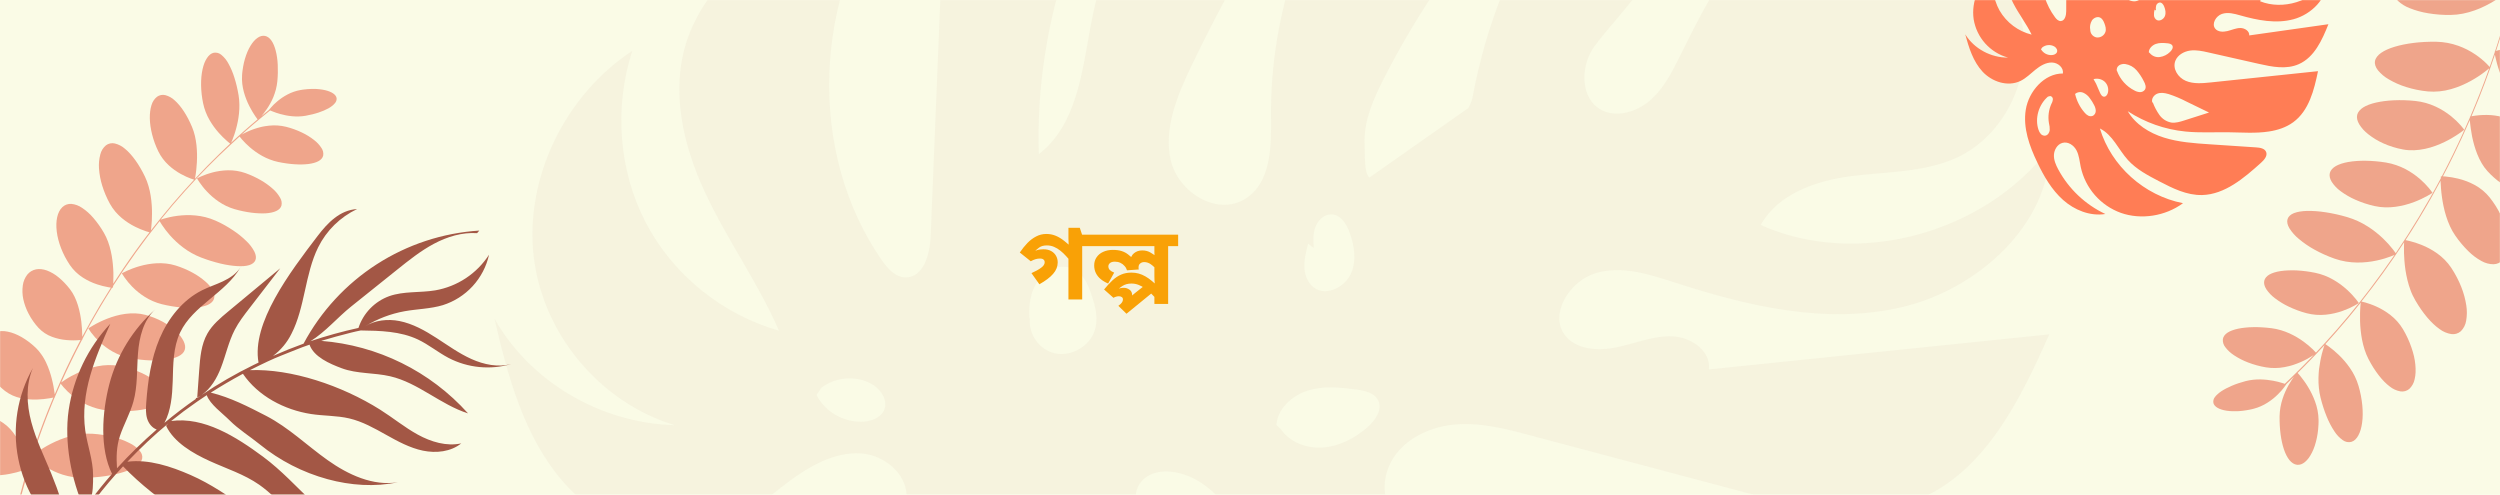 <svg width="1920" height="380" viewBox="0 0 1920 380" fill="none" xmlns="http://www.w3.org/2000/svg">
    <path d="M1920 0H0V380H1920V0Z" fill="#FAFBE6" />
    <mask id="mask0_290_5206" style="mask-type:luminance" maskUnits="userSpaceOnUse" x="0" y="0"
        width="1920" height="381">
        <path d="M1920 0H0V380H1920V0Z" fill="white" />
    </mask>
    <g mask="url(#mask0_290_5206)">
        <path
            d="M141.72 263.8C141.519 263.187 141.282 262.586 141.01 262C139.556 259.151 137.594 256.593 135.22 254.45C132.203 251.636 128.843 249.213 125.22 247.24C120.945 244.887 116.398 243.067 111.68 241.82C110.426 241.483 109.154 241.219 107.87 241.03C106.59 240.846 105.302 240.725 104.01 240.67C101.447 240.578 98.882 240.702 96.34 241.04C95.07 241.21 93.82 241.42 92.58 241.67C91.34 241.92 90.14 242.23 88.96 242.55C86.666 243.184 84.407 243.935 82.19 244.8C80.08 245.63 78.13 246.51 76.38 247.36C75.51 247.78 74.69 248.2 73.93 248.6C73.17 249 72.48 249.39 71.84 249.76C69.32 251.2 67.84 252.23 67.84 252.23C68.489 253.306 69.194 254.347 69.95 255.35C71.843 257.88 73.951 260.242 76.25 262.41C79.344 265.363 82.794 267.919 86.52 270.02C90.833 272.464 95.519 274.18 100.39 275.1C105.299 276.022 110.269 276.583 115.26 276.78C117.59 276.86 119.83 276.85 121.96 276.78C123.02 276.73 124.05 276.65 125.04 276.56C126.03 276.47 127.04 276.36 127.95 276.22C129.686 275.979 131.403 275.618 133.09 275.14C133.86 274.92 134.59 274.67 135.28 274.4C135.943 274.151 136.59 273.864 137.22 273.54C138.331 272.998 139.345 272.274 140.22 271.4C140.596 271.012 140.931 270.587 141.22 270.13C141.498 269.689 141.72 269.216 141.88 268.72C142.205 267.697 142.294 266.613 142.14 265.55C142.046 264.957 141.905 264.372 141.72 263.8Z"
            fill="#EFA58B" />
        <path
            d="M157.73 216.22C154.729 213.596 151.441 211.318 147.93 209.43C143.767 207.158 139.389 205.305 134.86 203.9C132.474 203.163 130.023 202.658 127.54 202.39C125.129 202.129 122.702 202.062 120.28 202.19C115.777 202.44 111.317 203.209 106.99 204.48L105.53 204.91C105.06 205.06 104.59 205.21 104.14 205.37C103.24 205.67 102.37 205.98 101.56 206.29C99.94 206.91 98.5 207.51 97.32 208.04C96.14 208.57 95.22 209.04 94.58 209.37C93.94 209.7 93.58 209.9 93.58 209.9C93.58 209.9 94.25 211.12 95.58 213.01C97.351 215.542 99.328 217.923 101.49 220.13C104.408 223.127 107.671 225.769 111.21 228C113.187 229.249 115.256 230.346 117.4 231.28C119.664 232.262 122.005 233.054 124.4 233.65C126.87 234.25 129.3 234.75 131.67 235.15C132.86 235.35 134.03 235.53 135.18 235.68C136.33 235.83 137.47 235.95 138.59 236.06C140.82 236.27 142.97 236.38 145 236.4C146 236.4 147 236.4 148 236.35C149 236.3 149.88 236.25 150.77 236.17C152.454 236.033 154.125 235.773 155.77 235.39C156.51 235.21 157.22 235.01 157.88 234.78C158.207 234.667 158.54 234.547 158.88 234.42C159.2 234.3 159.5 234.17 159.79 234.03C160.856 233.551 161.833 232.895 162.68 232.09C163.054 231.73 163.39 231.331 163.68 230.9C163.95 230.472 164.171 230.016 164.34 229.54C164.648 228.491 164.738 227.389 164.604 226.304C164.47 225.219 164.114 224.173 163.56 223.23C162.064 220.555 160.088 218.178 157.73 216.22Z"
            fill="#EFA58B" />
        <path
            d="M209.68 145.17C206.856 142.635 203.776 140.399 200.49 138.5C198.69 137.45 196.78 136.44 194.75 135.5C192.72 134.56 190.61 133.69 188.4 132.9C184.134 131.412 179.637 130.695 175.12 130.78C173.028 130.815 170.94 130.985 168.87 131.29C167.87 131.44 166.87 131.61 165.94 131.8L164.54 132.11L163.2 132.45C161.44 132.91 159.81 133.45 158.36 133.94C156.91 134.43 155.64 134.94 154.6 135.42C152.52 136.34 151.31 137.02 151.31 137.02C151.31 137.02 151.96 138.2 153.22 140.02C153.85 140.94 154.63 142.02 155.56 143.21C156.49 144.4 157.56 145.67 158.82 146.98C161.546 149.917 164.592 152.54 167.9 154.8C171.621 157.364 175.726 159.322 180.06 160.6C184.318 161.839 188.664 162.751 193.06 163.33C195.06 163.59 197.06 163.76 198.89 163.83C200.635 163.926 202.385 163.926 204.13 163.83C205.63 163.739 207.121 163.535 208.59 163.22C209.26 163.06 209.9 162.9 210.5 162.7C211.075 162.52 211.636 162.299 212.18 162.04C213.133 161.614 214.001 161.017 214.74 160.28C215.063 159.946 215.348 159.577 215.59 159.18C215.833 158.787 216.021 158.363 216.15 157.92C216.62 155.866 216.26 153.71 215.15 151.92C213.722 149.377 211.872 147.094 209.68 145.17Z"
            fill="#EFA58B" />
        <path
            d="M258.51 75.33C258.02 72.6 254.74 70.45 249.74 69.26C248.401 68.951 247.046 68.72 245.68 68.57C244.95 68.48 244.2 68.41 243.44 68.36L242.27 68.3H241.08C239.47 68.3 237.8 68.3 236.08 68.47C235.22 68.54 234.34 68.63 233.45 68.74C233.003 68.793 232.553 68.853 232.1 68.92C231.65 68.98 231.2 69.06 230.75 69.14C228.976 69.449 227.23 69.904 225.53 70.5C224.7 70.79 223.88 71.11 223.1 71.45C222.32 71.79 221.55 72.17 220.81 72.56C219.382 73.315 217.993 74.143 216.65 75.04C215.37 75.91 214.2 76.82 213.15 77.69C212.1 78.56 211.15 79.42 210.32 80.21C209.49 81 208.82 81.74 208.32 82.36C207.2 83.59 206.61 84.36 206.61 84.36H206.67C205.67 85.16 204.67 85.96 203.67 86.79L200.8 89.18C201.3 88.59 201.8 87.93 202.43 87.18C203.22 86.18 204.09 84.99 204.96 83.69C205.4 83.04 205.84 82.36 206.28 81.69C206.72 81.02 207.14 80.21 207.58 79.44C208.483 77.823 209.288 76.153 209.99 74.44C210.35 73.54 210.71 72.63 210.99 71.68C211.27 70.73 211.61 69.76 211.87 68.75C212.13 67.74 212.36 66.75 212.54 65.66C212.72 64.57 212.89 63.54 213 62.44C213.21 60.24 213.33 58.07 213.38 55.94C213.43 53.81 213.38 51.78 213.31 49.79C213.24 47.8 213.03 45.9 212.77 44.08C212.53 42.37 212.196 40.674 211.77 39C210.17 32.68 207.36 28.34 203.53 27.58C202.564 27.397 201.569 27.434 200.62 27.69C199.577 27.988 198.595 28.469 197.72 29.11C196.682 29.852 195.735 30.715 194.9 31.68C194.424 32.216 193.979 32.781 193.57 33.37C193.14 33.98 192.71 34.62 192.3 35.31C191.89 36 191.49 36.72 191.1 37.47C190.71 38.22 190.34 39.02 190 39.85C189.269 41.596 188.638 43.382 188.11 45.2C187.531 47.171 187.066 49.175 186.72 51.2C186.53 52.25 186.37 53.32 186.23 54.41C186.16 54.95 186.1 55.5 186.04 56.05C185.98 56.6 185.94 57.17 185.91 57.74C185.757 59.957 185.811 62.183 186.07 64.39C186.19 65.48 186.36 66.54 186.57 67.6C186.78 68.66 187.02 69.7 187.3 70.72C188.349 74.503 189.784 78.169 191.58 81.66C192.38 83.24 193.19 84.66 193.95 85.94C194.71 87.22 195.43 88.32 196.05 89.22C196.85 90.4 197.47 91.22 197.82 91.68L196.71 92.62L193.09 95.69L189.51 98.81L187.72 100.37L186.82 101.15L185.94 101.94L182.41 105.12C181.23 106.17 180.07 107.25 178.91 108.32L177.51 109.61C177.75 109.07 178.09 108.29 178.51 107.3C178.93 106.31 179.38 105.08 179.86 103.68C180.1 102.98 180.34 102.23 180.58 101.44C180.82 100.65 181.06 99.81 181.3 98.95C181.78 97.22 182.24 95.34 182.62 93.33C182.72 92.83 182.81 92.33 182.9 91.81C182.99 91.29 183.07 90.81 183.15 90.24C183.31 89.24 183.45 88.12 183.56 87.02C183.794 84.748 183.891 82.464 183.85 80.18C183.812 77.784 183.598 75.394 183.21 73.03C182.81 70.62 182.32 68.26 181.79 66.03C181.26 63.8 180.66 61.62 180 59.58C178.865 55.871 177.35 52.288 175.48 48.89C174.123 46.31 172.275 44.021 170.04 42.15C169.241 41.458 168.298 40.952 167.279 40.669C166.261 40.385 165.192 40.331 164.15 40.51C163.129 40.746 162.175 41.211 161.36 41.87C160.43 42.642 159.624 43.553 158.97 44.57C158.17 45.78 157.5 47.07 156.97 48.42C156.37 50.005 155.892 51.633 155.54 53.29C155.135 55.16 154.844 57.054 154.67 58.96C154.49 60.96 154.41 63.11 154.43 65.31C154.506 70.016 155.028 74.703 155.99 79.31C156.953 83.882 158.641 88.271 160.99 92.31C163.025 95.804 165.407 99.084 168.1 102.1C170.063 104.307 172.164 106.388 174.39 108.33C175.51 109.33 176.39 109.98 176.78 110.33L175.38 111.62L171.94 114.89C170.79 115.98 169.64 117.07 168.52 118.18C162.187 124.3 156.017 130.58 150.01 137.02L149.72 137.33C149.85 136.68 150.04 135.66 150.23 134.33C150.32 133.73 150.42 133.07 150.51 132.33C150.6 131.59 150.69 130.83 150.78 130.02C150.96 128.38 151.11 126.55 151.21 124.57C151.45 120.192 151.343 115.801 150.89 111.44C150.77 110.28 150.6 109.1 150.4 107.93C150.2 106.76 149.97 105.58 149.7 104.41C149.153 102.052 148.41 99.745 147.48 97.51C143.71 88.51 138.96 81.32 134.13 77.07C132.122 75.16 129.667 73.785 126.99 73.07C125.899 72.802 124.763 72.772 123.66 72.985C122.557 73.197 121.513 73.646 120.6 74.3C118.538 75.964 117.046 78.229 116.33 80.78C115.843 82.317 115.508 83.898 115.33 85.5C115.105 87.304 115.015 89.122 115.06 90.94C115.06 91.89 115.13 92.87 115.21 93.87C115.29 94.87 115.41 95.87 115.56 96.92C115.871 99.058 116.295 101.177 116.83 103.27C117.385 105.476 118.053 107.652 118.83 109.79C119.64 111.98 120.58 114.18 121.63 116.34C123.616 120.351 126.329 123.958 129.63 126.98C132.431 129.548 135.53 131.771 138.86 133.6C140.34 134.42 141.75 135.12 143.02 135.69C144.29 136.26 145.45 136.69 146.42 137.1C147.63 137.55 148.56 137.85 149.07 138C143.39 144.113 137.833 150.34 132.4 156.68C126.753 163.347 121.26 170.11 115.92 176.97C116.01 176.33 116.11 175.52 116.2 174.56C116.565 171.132 116.746 167.687 116.74 164.24C116.74 162.16 116.74 159.92 116.54 157.59C116.46 156.43 116.36 155.24 116.22 154.03C116.08 152.82 115.93 151.61 115.73 150.38C115.336 147.878 114.785 145.403 114.08 142.97C113.73 141.74 113.32 140.51 112.87 139.29C112.42 138.07 111.87 136.89 111.35 135.71C106.86 126.31 101.41 118.71 96.03 114.31C93.79 112.313 91.094 110.895 88.18 110.18C87.005 109.907 85.785 109.894 84.605 110.143C83.425 110.392 82.314 110.896 81.35 111.62C79.207 113.439 77.695 115.889 77.03 118.62C76.102 122.157 75.764 125.823 76.03 129.47C76.351 133.917 77.18 138.312 78.5 142.57C78.84 143.71 79.23 144.86 79.65 146.01C80.07 147.16 80.52 148.32 81.01 149.47C81.998 151.82 83.109 154.117 84.34 156.35C85.535 158.538 86.949 160.598 88.56 162.5C90.066 164.272 91.715 165.918 93.49 167.42C96.659 170.062 100.126 172.324 103.82 174.16C106.527 175.514 109.328 176.674 112.2 177.63C113.3 177.99 114.2 178.25 114.78 178.41C107.8 187.47 101.093 196.743 94.66 206.23C92.04 210.09 89.467 213.987 86.94 217.92C86.94 217.6 86.94 217.26 86.99 216.92C87.05 215.63 87.09 214.07 87.08 212.31C87.08 211.43 87.08 210.51 87.08 209.54C87.08 208.57 87.01 207.54 86.95 206.54C86.89 205.54 86.81 204.4 86.71 203.29C86.71 202.74 86.6 202.17 86.53 201.61C86.46 201.05 86.41 200.47 86.33 199.89C86.04 197.58 85.63 195.19 85.08 192.78C84.8 191.58 84.48 190.37 84.14 189.17C83.8 187.97 83.4 186.78 82.97 185.6C82.105 183.22 81.031 180.921 79.76 178.73C77.402 174.644 74.663 170.79 71.58 167.22C69.076 164.281 66.171 161.71 62.95 159.58C60.513 157.885 57.677 156.851 54.72 156.58C54.092 156.549 53.462 156.579 52.84 156.67C52.232 156.75 51.635 156.898 51.06 157.11C49.873 157.548 48.789 158.23 47.88 159.11C46.882 160.065 46.057 161.184 45.44 162.42C44.748 163.806 44.234 165.275 43.91 166.79C43.542 168.5 43.334 170.241 43.29 171.99C43.244 173.941 43.345 175.894 43.59 177.83C43.849 179.941 44.25 182.033 44.79 184.09C45.359 186.297 46.061 188.467 46.89 190.59C47.753 192.819 48.737 194.999 49.84 197.12C50.998 199.315 52.27 201.448 53.65 203.51C56.294 207.383 59.696 210.679 63.65 213.2C67.049 215.376 70.708 217.116 74.54 218.38C77.374 219.329 80.276 220.065 83.22 220.58C83.96 220.71 84.6 220.81 85.13 220.88C82.25 225.42 79.433 230 76.68 234.62C72.013 242.52 67.503 250.52 63.15 258.62C63.15 258.16 63.15 257.62 63.15 257.06C63.15 255.8 63.08 254.3 62.96 252.62C62.84 250.94 62.7 249.07 62.46 247.08C62.34 246.08 62.2 245.08 62.03 244.08L61.76 242.5C61.67 241.97 61.57 241.43 61.46 240.9C61.023 238.693 60.472 236.51 59.81 234.36C59.133 232.166 58.297 230.023 57.31 227.95C56.329 225.88 55.132 223.919 53.74 222.1C52.393 220.358 50.955 218.689 49.43 217.1C48.031 215.638 46.542 214.265 44.97 212.99C42.287 210.738 39.245 208.953 35.97 207.71C34.571 207.207 33.118 206.871 31.64 206.71C30.306 206.569 28.959 206.623 27.64 206.87C25.026 207.391 22.675 208.805 20.99 210.87C19.125 213.276 17.927 216.132 17.52 219.15C17.022 222.684 17.144 226.278 17.88 229.77C18.737 233.683 20.123 237.461 22 241C24.024 244.892 26.549 248.503 29.51 251.74C32.397 254.845 35.978 257.223 39.96 258.68C43.499 259.992 47.199 260.823 50.96 261.15C54.572 261.494 58.208 261.494 61.82 261.15L60.4 263.87C53.773 276.623 47.64 289.643 42 302.93V302.78C41.94 302.28 41.87 301.71 41.79 301.08C41.62 299.82 41.39 298.31 41.07 296.62C40.91 295.78 40.73 294.89 40.52 293.96C40.31 293.03 40.1 292.08 39.85 291.1C39.36 289.1 38.75 287.04 38.02 284.92C37.284 282.742 36.422 280.609 35.44 278.53C34.94 277.47 34.44 276.42 33.81 275.39C33.52 274.88 33.21 274.39 32.9 273.86C32.59 273.33 32.27 272.86 31.9 272.37C30.563 270.391 29.014 268.563 27.28 266.92C20.28 260.34 12.7 256.04 5.92 254.71C2.825 254.029 -0.39 254.122 -3.44 254.98C-4.816 255.401 -6.115 256.04 -7.29 256.87C-8.479 257.725 -9.517 258.772 -10.36 259.97C-11.223 261.232 -11.897 262.613 -12.36 264.07C-12.603 264.826 -12.793 265.598 -12.93 266.38C-13.075 267.19 -13.168 268.008 -13.21 268.83C-13.319 270.556 -13.249 272.289 -13 274C-12.7 275.857 -12.238 277.683 -11.62 279.46C-10.957 281.363 -10.148 283.212 -9.2 284.99C-8.188 286.877 -7.042 288.688 -5.77 290.41C-4.433 292.213 -2.98 293.926 -1.42 295.54C-0.62 296.36 0.22 297.16 1.09 297.94C1.96 298.72 2.87 299.49 3.81 300.23C7.467 303.01 11.706 304.925 16.21 305.83C20.32 306.674 24.518 307.01 28.71 306.83C31.939 306.71 35.156 306.376 38.34 305.83C39.34 305.65 40.25 305.48 40.89 305.34C38.283 311.56 35.78 317.82 33.38 324.12C29.007 335.653 25.023 347.32 21.43 359.12C21.3 358.44 21.08 357.41 20.76 356.12C20.61 355.51 20.44 354.85 20.24 354.12C20.04 353.39 19.83 352.65 19.59 351.84C19.1 350.24 18.52 348.47 17.81 346.61C17.63 346.14 17.44 345.67 17.25 345.2C17.06 344.73 16.87 344.2 16.66 343.76C16.25 342.76 15.81 341.82 15.33 340.83C14.85 339.84 14.33 338.83 13.79 337.83C13.51 337.34 13.22 336.83 12.93 336.36C12.64 335.89 12.34 335.36 12.03 334.92C10.776 332.969 9.354 331.132 7.78 329.43C6.176 327.693 4.378 326.146 2.42 324.82C-1.336 322.289 -5.386 320.224 -9.64 318.67C-13.351 317.3 -17.257 316.533 -21.21 316.4C-22.963 316.351 -24.716 316.489 -26.44 316.81C-28.046 317.103 -29.608 317.597 -31.09 318.28C-33.948 319.585 -36.344 321.725 -37.96 324.42C-38.77 325.793 -39.37 327.28 -39.74 328.83C-40.119 330.421 -40.288 332.055 -40.24 333.69C-40.179 335.413 -39.925 337.124 -39.48 338.79C-39.25 339.65 -38.98 340.52 -38.66 341.38C-38.5 341.81 -38.33 342.24 -38.14 342.67C-37.95 343.1 -37.76 343.53 -37.55 343.95C-36.672 345.701 -35.645 347.374 -34.48 348.95C-33.88 349.77 -33.24 350.57 -32.56 351.36C-31.88 352.15 -31.15 352.93 -30.38 353.69C-27.119 356.874 -23.414 359.569 -19.38 361.69C-15.156 363.818 -10.509 364.97 -5.78 365.06C-1.315 365.182 3.15 364.803 7.53 363.93C10.93 363.272 14.286 362.408 17.58 361.34C18.82 360.93 19.82 360.58 20.51 360.34L21.06 360.13C18.893 367.303 16.867 374.52 14.98 381.78C14.44 383.78 13.98 385.78 13.46 387.78L12.71 390.78C12.58 391.28 12.47 391.78 12.35 392.29L12 394L11.3 397L10.95 398.51L10.77 399.27L10.61 400.03L9.29 406.1C9.1 407 8.92 407.91 8.73 408.81L8.59 408.47C8.31 407.82 7.88 406.87 7.33 405.71C6.78 404.55 6.07 403.15 5.23 401.6C4.8 400.82 4.34 400.01 3.84 399.16L3.07 397.87L2.25 396.54C-0.273 392.509 -3.162 388.72 -6.38 385.22C-8.173 383.286 -10.098 381.479 -12.14 379.81C-12.66 379.38 -13.2 378.97 -13.74 378.56C-14.28 378.15 -14.84 377.75 -15.41 377.37C-16.54 376.59 -17.72 375.86 -18.94 375.18C-28.75 369.75 -38.57 366.5 -46.61 365.95C-50.149 365.602 -53.721 366.011 -57.09 367.15C-57.783 367.428 -58.452 367.762 -59.09 368.15C-59.713 368.493 -60.299 368.898 -60.84 369.36C-61.898 370.243 -62.766 371.332 -63.39 372.56C-64.013 373.81 -64.39 375.168 -64.5 376.56C-64.589 378.09 -64.444 379.624 -64.07 381.11C-63.658 382.792 -63.05 384.419 -62.26 385.96C-61.362 387.715 -60.311 389.389 -59.12 390.96C-57.79 392.703 -56.343 394.353 -54.79 395.9C-53.98 396.7 -53.11 397.51 -52.2 398.3C-51.29 399.09 -50.34 399.87 -49.35 400.63C-47.299 402.206 -45.162 403.669 -42.95 405.01C-40.601 406.423 -38.181 407.715 -35.7 408.88C-30.767 411.116 -25.48 412.47 -20.08 412.88C-15.275 413.259 -10.444 413.152 -5.66 412.56C-0.829 411.997 3.944 411.023 8.61 409.65C7.197 416.59 5.91 423.553 4.75 430.54C2.95 441.56 1.497 452.637 0.39 463.77L0.09 466.86C-0.01 467.86 -0.11 468.92 -0.19 469.95L-0.7 476.15C-0.708 476.267 -0.669 476.382 -0.592 476.47C-0.515 476.558 -0.407 476.612 -0.29 476.62C-0.173 476.628 -0.058 476.589 0.03 476.512C0.118 476.436 0.172 476.327 0.18 476.21C0.18 475.95 0.18 475.69 0.24 475.43C0.39 473.95 0.53 472.43 0.66 470.97L0.84 468.74L1.05 466.51C1.19 465.02 1.32 463.51 1.46 462.05L1.56 460.93L1.68 459.82L1.93 457.59C3.33 445.03 5.173 432.53 7.46 420.09L8.07 416.86C8.27 415.78 8.47 414.69 8.69 413.62L10 407.16L11.4 400.72C11.52 400.18 11.63 399.64 11.75 399.11L12 398C12.55 398.43 13.67 399.27 15.29 400.36C18.508 402.49 21.869 404.394 25.35 406.06C30.116 408.359 35.092 410.194 40.21 411.54C46.085 413.084 52.136 413.858 58.21 413.84C61.38 413.84 64.47 413.69 67.44 413.48C68.92 413.37 70.38 413.25 71.8 413.1C73.22 412.95 74.63 412.79 75.99 412.61C78.72 412.25 81.3 411.81 83.71 411.3C84.91 411.05 86.07 410.78 87.18 410.5C87.74 410.36 88.28 410.21 88.81 410.06C89.34 409.91 89.87 409.76 90.39 409.61C92.26 409.058 94.093 408.39 95.88 407.61C96.69 407.24 97.43 406.86 98.12 406.47L99.12 405.87C99.43 405.66 99.73 405.46 100.01 405.25C102.28 403.58 103.48 401.71 103.43 399.66C103.38 397.61 102.09 395.58 99.76 393.66C98.434 392.585 97.016 391.632 95.52 390.81C93.741 389.759 91.897 388.82 90 388C85.298 386.149 80.443 384.713 75.49 383.71C69.618 382.496 63.66 381.74 57.67 381.45C54.581 381.299 51.484 381.396 48.41 381.74C46.92 381.9 45.41 382.12 44 382.39C42.59 382.66 41.12 382.96 39.75 383.32C37.096 384 34.484 384.839 31.93 385.83C30.7 386.31 29.51 386.83 28.37 387.31C27.23 387.79 26.15 388.31 25.11 388.88C21.681 390.619 18.394 392.625 15.28 394.88C13.86 395.88 12.83 396.71 12.28 397.19L12.94 394.34C14.94 385.787 17.153 377.283 19.58 368.83C21.347 362.61 23.23 356.43 25.23 350.29C25.66 350.75 26.48 351.62 27.68 352.72C28.59 353.56 29.68 354.54 31.05 355.57C32.529 356.713 34.064 357.781 35.65 358.77C39.548 361.216 43.742 363.155 48.13 364.54C53.334 366.195 58.77 367.005 64.23 366.94C69.819 366.884 75.398 366.453 80.93 365.65C83.53 365.27 86.01 364.81 88.34 364.28C89.51 364.02 90.64 363.74 91.73 363.45C92.82 363.16 93.88 362.85 94.89 362.52C98.379 361.499 101.698 359.969 104.74 357.98C105.874 357.221 106.886 356.294 107.74 355.23C108.096 354.769 108.404 354.273 108.66 353.75C108.9 353.258 109.075 352.737 109.18 352.2C109.383 351.145 109.304 350.055 108.95 349.04C108.86 348.78 108.75 348.52 108.63 348.26C108.51 348 108.38 347.74 108.23 347.48C107.906 346.937 107.538 346.422 107.13 345.94C104.925 343.534 102.272 341.581 99.32 340.19C95.368 338.215 91.209 336.682 86.92 335.62C81.705 334.297 76.379 333.46 71.01 333.12C68.142 332.941 65.264 333.018 62.41 333.35C59.57 333.695 56.76 334.247 54 335C52.65 335.36 51.32 335.76 50 336.2C48.68 336.64 47.41 337.1 46.18 337.59C43.71 338.59 41.37 339.67 39.18 340.77C36.99 341.87 35.04 343 33.29 344.07C31.54 345.14 30.01 346.15 28.75 347.02C27.49 347.89 26.51 348.62 25.84 349.14L25.44 349.45C29.767 336.183 34.583 323.087 39.89 310.16C40.557 308.52 41.24 306.883 41.94 305.25L42.18 305.19V304.77C43.607 301.37 45.077 297.987 46.59 294.62L46.92 295.07C47.33 295.61 47.92 296.37 48.73 297.3C50.895 299.771 53.27 302.05 55.83 304.11C59.319 306.91 63.146 309.262 67.22 311.11C72.005 313.287 77.111 314.671 82.34 315.21C85.14 315.49 87.89 315.66 90.56 315.74C91.9 315.74 93.21 315.79 94.56 315.79H96.49L98.38 315.73C100.89 315.62 103.29 315.43 105.56 315.16C106.69 315.02 107.79 314.86 108.85 314.69C109.91 314.52 110.94 314.31 111.93 314.1C113.777 313.709 115.597 313.201 117.38 312.58C118.878 312.047 120.324 311.377 121.7 310.58C122.841 309.939 123.874 309.122 124.76 308.16C125.142 307.734 125.477 307.268 125.76 306.77C126.032 306.302 126.243 305.801 126.39 305.28C126.98 303.21 126.39 300.94 124.9 298.62C122.986 295.868 120.579 293.495 117.8 291.62C114.191 289.088 110.302 286.981 106.21 285.34C101.378 283.364 96.35 281.906 91.21 280.99C85.828 280.094 80.327 280.192 74.98 281.28C73.68 281.53 72.38 281.82 71.12 282.16C69.86 282.5 68.62 282.87 67.41 283.27C66.2 283.67 65.03 284.1 63.88 284.54C62.73 284.98 61.63 285.46 60.57 285.94C58.46 286.94 56.51 287.89 54.78 288.84C53.91 289.32 53.1 289.79 52.35 290.23C51.6 290.67 50.91 291.11 50.29 291.51C48.81 292.51 47.71 293.24 47.06 293.71C52.007 282.65 57.31 271.76 62.97 261.04H63.25V260.76C63.25 260.69 63.25 260.6 63.25 260.5C65.083 256.833 67 253.22 69 249.66C74.42 239.9 80.127 230.303 86.12 220.87L86.79 220.93V220.65C86.79 220.46 86.79 220.19 86.86 219.83C86.86 219.77 86.86 219.7 86.86 219.64C92.44 210.9 98.257 202.317 104.31 193.89C110.177 185.71 116.27 177.69 122.59 169.83C122.93 170.43 123.49 171.37 124.28 172.57C126.148 175.407 128.217 178.107 130.47 180.65C133.532 184.123 136.936 187.279 140.63 190.07C144.856 193.269 149.508 195.864 154.45 197.78C155.74 198.27 157.02 198.78 158.29 199.17L160.18 199.81L162.07 200.41C164.56 201.18 166.99 201.84 169.33 202.41C171.67 202.98 173.91 203.41 176.04 203.72C178.17 204.03 180.21 204.27 182.04 204.37C183.765 204.492 185.495 204.492 187.22 204.37C188.644 204.271 190.052 204.017 191.42 203.61C192.504 203.284 193.52 202.766 194.42 202.08C195.207 201.481 195.816 200.679 196.18 199.76C196.89 197.94 196.56 195.71 195.38 193.25C193.826 190.297 191.799 187.618 189.38 185.32C186.24 182.215 182.804 179.425 179.12 176.99C177.12 175.63 174.93 174.31 172.64 172.99C170.35 171.67 167.93 170.52 165.41 169.4C162.932 168.308 160.366 167.429 157.74 166.77C156.46 166.45 155.17 166.18 153.9 165.97C152.63 165.76 151.36 165.59 150.11 165.47C147.684 165.243 145.246 165.162 142.81 165.23C141.63 165.23 140.49 165.33 139.38 165.42C138.27 165.51 137.2 165.63 136.16 165.76C135.12 165.89 134.16 166.05 133.16 166.22C132.16 166.39 131.29 166.56 130.44 166.75C128.74 167.12 127.24 167.52 126 167.87C124.94 168.18 124.07 168.46 123.42 168.68C129.42 161.213 135.64 153.9 142.08 146.74C147.6 140.58 153.267 134.543 159.08 128.63C164.893 122.717 170.867 116.933 177 111.28C179.32 109.107 181.653 106.96 184 104.84C184.33 105.27 185 106.08 185.87 107.14C187.746 109.281 189.771 111.286 191.93 113.14C194.849 115.664 198.019 117.882 201.39 119.76C203.264 120.799 205.209 121.704 207.21 122.47C209.299 123.28 211.449 123.922 213.64 124.39C215.88 124.857 218.067 125.237 220.2 125.53L221.78 125.73L223.35 125.91C224.35 126.02 225.35 126.1 226.35 126.16C228.35 126.29 230.23 126.33 232.01 126.29C233.682 126.26 235.351 126.144 237.01 125.94C238.447 125.762 239.867 125.474 241.26 125.08C242.431 124.763 243.562 124.314 244.63 123.74C245.518 123.262 246.314 122.628 246.98 121.87C247.58 121.191 248.003 120.373 248.21 119.49C248.547 117.477 248.088 115.411 246.93 113.73C245.407 111.352 243.477 109.26 241.23 107.55C238.348 105.289 235.222 103.357 231.91 101.79C228.009 99.923 223.933 98.449 219.74 97.39C215.446 96.324 210.998 96.027 206.6 96.51C205.6 96.61 204.51 96.75 203.49 96.93C202.98 97.01 202.49 97.1 201.97 97.2L201.23 97.36L200.49 97.53C198.56 97.99 196.72 98.53 195.02 99.12C194.17 99.42 193.34 99.72 192.57 100.03C191.8 100.34 191.07 100.65 190.38 100.96C189 101.57 187.79 102.16 186.8 102.68C186.35 102.92 185.95 103.13 185.6 103.33C190.987 98.51 196.477 93.8 202.07 89.2C203.85 87.71 205.66 86.25 207.47 84.81C207.85 84.98 208.32 85.18 208.89 85.41C210.973 86.257 213.103 86.982 215.27 87.58C216.59 87.94 218.02 88.28 219.53 88.58C221.04 88.88 222.65 89.11 224.3 89.27C225.995 89.428 227.698 89.484 229.4 89.44C230.27 89.44 231.14 89.35 232.03 89.27C232.92 89.19 233.8 89.07 234.69 88.91C236.47 88.6 238.18 88.23 239.82 87.82C240.63 87.61 241.45 87.41 242.23 87.18C243.01 86.95 243.78 86.73 244.52 86.49C246 86 247.38 85.49 248.67 84.93C249.887 84.422 251.076 83.848 252.23 83.21C253.221 82.661 254.167 82.036 255.06 81.34C255.823 80.757 256.515 80.086 257.12 79.34C257.632 78.814 258.021 78.183 258.262 77.49C258.502 76.797 258.587 76.059 258.51 75.33Z"
            fill="#EFA58B" />
        <path
            d="M226.82 268.77C230.407 267.31 234.037 265.953 237.71 264.7C241.03 274.09 253.09 279.32 262.37 282.79C274.21 287.23 287.37 286.11 299.69 288.99C321.26 293.99 338.35 310.8 359.47 317.49C330.423 285.121 290.03 265.175 246.67 261.79C254.21 259.47 261.84 257.44 269.46 255.5C271.96 254.86 274.46 254.32 277.06 253.79C292.06 253.99 307.46 254.37 320.98 260.74C329.22 264.63 336.34 270.58 344.41 274.83C359.273 282.584 376.56 284.287 392.65 279.58C382.53 282.28 371.65 280.03 362.09 275.74C352.53 271.45 344 265.24 335.2 259.56C326.4 253.88 317.07 248.62 306.8 246.56C297.8 244.79 287.92 245.83 280.29 250.72C289.644 244.915 300.014 240.938 310.85 239C320.55 237.28 330.58 237.21 340.01 234.38C348.828 231.612 356.761 226.57 363.009 219.76C369.258 212.95 373.6 204.613 375.6 195.59C370.974 202.775 364.907 208.922 357.782 213.64C350.658 218.358 342.631 221.545 334.21 223C322.48 224.95 310.13 223.49 298.91 227.45C293.385 229.462 288.389 232.703 284.299 236.928C280.209 241.154 277.132 246.252 275.3 251.84C262.842 254.575 250.541 257.98 238.45 262.04C250 254.9 259.02 243.95 269.65 235.44L305 207.12C314 199.91 323.06 192.65 333.24 187.23C343.42 181.81 354.89 178.28 366.39 179.08L368.13 177.08C340.093 178.853 312.974 187.762 289.347 202.96C265.72 218.158 246.369 239.142 233.13 263.92C225.19 266.8 217.364 269.947 209.65 273.36C215.652 268.894 220.508 263.068 223.82 256.36C229.03 246.27 231.65 234.7 234.19 223.23C236.73 211.76 239.27 200.17 244.33 189.98C250.706 177.082 261.248 166.712 274.25 160.55C261.03 161.31 251.59 171.19 243.97 181.17C222.5 209.26 193.06 248.27 198.55 278.46L194.8 280.27C181.007 287.011 167.696 294.696 154.96 303.27C161.9 298.43 166.57 290.48 169.67 282.45C173.42 272.78 175.53 262.45 180.32 253.23C183.32 247.43 187.32 242.23 191.32 237.04L215.23 206.04L175.34 239.16C169.34 244.16 163.16 249.33 159.28 256.16C154.51 264.55 153.7 274.55 153 284.16C152.48 291.22 151.967 298.287 151.46 305.36C152.375 304.908 153.263 304.404 154.12 303.85C153.22 304.46 152.32 305.07 151.43 305.69V305.36C151.07 305.54 150.7 305.71 150.34 305.87L150.47 306.34C142.137 312.127 134.077 318.267 126.29 324.76C131.35 315.22 132.29 303.76 132.65 292.76C133.03 280.02 132.91 266.76 138.4 255.25C148.22 234.62 173.22 225.12 184.67 205.35C181.53 210.24 176.46 213.58 171.21 216.07C165.96 218.56 160.38 220.33 155.21 222.92C140.21 230.43 129.13 244.49 122.58 259.97C116.03 275.45 113.58 292.34 112.33 309.1C112.02 313.32 111.79 317.66 113.07 321.7C114.22 325.29 116.83 328.62 120.33 329.85C109.589 339.164 99.411 349.108 89.85 359.63C89.29 351.14 89.41 342.95 92.1 334.85C95.1 325.85 99.88 317.61 102.42 308.53C105.78 296.53 105.01 283.85 105.97 271.43C106.93 259.01 110.1 245.9 119.32 237.53C102.133 252.753 89.843 272.727 84 294.93C78.27 316.86 76.54 344.85 86.06 363.93C80.167 370.65 74.547 377.6 69.2 384.78C71.54 378.62 71.52 371.69 71.49 365.02C71.49 353.4 67.15 342.24 65.49 330.73C63.49 316.63 65.4 302.18 69.29 288.47C73.18 274.76 78.96 261.67 84.72 248.64C67.528 266.972 56.363 290.131 52.73 315C49.2 339.65 54.66 368.36 64.79 390.8C63.497 392.62 62.23 394.45 60.99 396.29C58.47 400.017 56.023 403.787 53.65 407.6C49.969 392.544 45.162 377.786 39.27 363.45C33.91 350.45 27.64 337.69 24.03 324.07C20.42 310.45 19.68 295.54 25.27 282.62C13.31 303.707 9.309 328.384 13.994 352.17C18.678 375.956 31.738 397.273 50.8 412.25C46.8 418.87 43.037 425.607 39.51 432.46C19.82 424.46 10.75 404.8 1.56 387.32C-7.63 369.84 -10.77 350.02 -13.44 330.44C-11.44 350.19 -20.96 370.38 -17.34 390.05C-13.86 408.88 1.3 423.78 18.36 432.48C22.03 434.36 25.68 436.54 29.75 437.2C32.47 437.64 34.75 438.2 37.19 437.1C30.781 449.945 25.154 463.166 20.34 476.69C9.39 507.307 2.763 539.302 0.65 571.75C0.4 575.75 0.26 579.75 0.1 583.75C0.03 585.23 2.33 585.62 2.4 584.12C3.06 568.01 4.26 551.87 7.17 535.99C9.991 520.064 13.829 504.335 18.66 488.9C25.208 468.479 33.575 448.686 43.66 429.76C52.043 449.477 65.806 466.436 83.376 478.697C100.945 490.958 121.612 498.025 143.01 499.09C126.447 494.323 111.573 484.962 100.11 472.09C91.76 462.69 85.42 451.61 76.83 442.42C68.55 433.56 57.24 426.32 45.21 426.81C48.25 421.217 51.437 415.7 54.77 410.26C68.99 412.53 77.77 421.87 84.9 432.49C92.23 443.36 98.9 455.06 109.07 463.31C125.8 476.85 149.92 479.31 165.28 494.37C153.76 481.37 142.697 467.987 132.09 454.22C122.33 441.55 112.81 428.39 100.19 418.56C88.19 409.19 72.61 403.1 57.67 405.56C61.517 399.5 65.56 393.6 69.8 387.86C71.05 393.17 75.2 397.68 79.62 400.95C84.43 404.5 90.09 406.69 95.67 408.84L155.42 431.84C165.5 435.73 175.6 439.62 185.22 444.52C208.375 456.393 228.226 473.819 243 495.24C212.691 444.715 165.078 406.905 109 388.83C97.42 385.15 85 380.68 73.26 383.28C79.927 374.56 87.01 366.18 94.51 358.14C121.02 385.86 159.37 408.58 194 424.89C205 430.07 216.39 434.65 226.5 441.42C237.99 449.12 247.5 459.42 256.82 469.58C249.147 449.437 237.12 431.238 221.6 416.28C211.77 406.82 200.66 398.8 189.53 390.92C175.77 381.19 161.79 371.56 146.36 364.8C131.25 358.18 114.18 352.52 97.83 354.6C102.877 349.3 108.08 344.127 113.44 339.08C118.56 334.26 123.854 329.61 129.32 325.13L127.56 327.03C133.62 339.8 148.12 348.16 160.97 354.03C173.82 359.9 187.56 364.21 199.15 372.32C207.56 378.2 214.54 385.91 222.76 392.07C240.29 405.23 262.29 410.61 283.62 415.68C267.2 409.68 253.33 398.29 240.62 386.23C227.91 374.17 216.09 361.15 202.03 350.75C181.16 335.32 156.61 319.88 131.46 323.34C137.82 318.207 144.37 313.313 151.11 308.66L151.16 308.86V308.62C153.667 306.88 156.204 305.17 158.77 303.49C161.35 310.6 170.57 317.09 176.32 322.84C183.24 329.78 191.97 335.17 199.58 341.34C214.871 353.751 232.581 362.838 251.58 368.02C269.14 372.8 287.81 374.13 305.58 370.36C286.45 373.5 267.35 364.55 251.58 353.36C235.81 342.17 221.7 328.36 204.47 319.42C190.74 312.34 176.88 305.17 161.87 301.54C169.75 296.54 177.87 291.77 186.03 287.36L186.57 287.08C198.22 304.19 218.34 314.77 238.85 317.96C248.6 319.48 258.64 319.09 268.26 321.35C278.31 323.71 287.44 328.86 296.46 333.9C305.48 338.94 314.69 343.99 324.8 346.1C334.91 348.21 346.21 347 354.24 340.52C342.92 342.97 331.05 339.37 320.89 333.8C310.73 328.23 301.75 320.8 291.89 314.59C262.35 296.01 223.63 283.05 191.89 284.28C196.46 281.95 201.07 279.73 205.7 277.54C212.65 274.26 219.79 271.63 226.82 268.77Z"
            fill="#A35745" />
        <g style="mix-blend-mode:multiply" opacity="0.05">
            <path
                d="M1116.07 326.15C1136.28 324.1 1156.18 329.24 1175.52 334.44C1230.72 349.107 1285.91 363.773 1341.09 378.44C1383.57 389.74 1429.72 400.85 1471.59 384.27C1523.77 363.61 1551.33 307.67 1573.83 256.79C1486.72 265.75 1399.6 274.717 1312.45 283.69C1314.11 269.38 1298.67 258.82 1284.17 258.29C1269.67 257.76 1255.6 263.88 1241.24 266.8C1226.88 269.72 1209.85 268.47 1201.56 256.97C1189.88 240.76 1205.62 215.7 1225.56 209.76C1245.5 203.82 1266.24 210.57 1285.56 216.76C1341.56 234.96 1401.76 249.56 1460.37 235.97C1518.98 222.38 1574.37 172.25 1574.26 113.42C1524.01 179.67 1425.93 205.91 1352.26 172.78C1365.34 149.04 1394.62 138.78 1421.44 135.32C1448.26 131.86 1476.22 132.66 1501.25 121.79C1550.25 100.56 1570.86 31.6 1540.58 -9.76C1499.34 -6.08 1476.37 -55.32 1438.18 -69.5C1406.7 -81.22 1369.18 -66.19 1344.44 -42.05C1319.7 -17.91 1304.73 13.95 1289.44 44.67C1283.52 56.43 1277.24 68.51 1267.15 77.19C1257.06 85.87 1242.09 90.43 1230.52 84.77C1213.66 76.51 1213.17 51.03 1224.64 35.46C1234.56 22.1 1249.64 5.92 1257.57 -5.32L1260.42 -7.32C1292.91 -52.955 1334.19 -91.642 1381.83 -121.11C1350.65 -154.06 1295.58 -162.23 1253.83 -140.11C1226.46 -125.61 1206.18 -100.62 1189.6 -74.69C1160.94 -29.777 1141.16 20.216 1131.33 72.58C1130.75 76.198 1129.56 79.689 1127.79 82.9L1051.73 136.36C1047.73 133.15 1048.26 120.12 1048.02 108.65C1047.71 92.14 1054.82 76.1 1062.44 61.04C1106.71 -26.155 1170.06 -102.251 1247.79 -161.59C1206.28 -180.54 1159.15 -199.79 1114.99 -183.7C1113.05 -182.97 1111.14 -182.27 1109.21 -181.41C1100.25 -177.369 1091.85 -172.197 1084.21 -166.02C1071.35 -155.81 1060.21 -143.27 1050.21 -130.22C1001.98 -67.02 975.4 11.63 976.15 89.13C976.4 112.04 976.51 139.87 956.55 152.58C934.55 166.47 904.75 147.47 899.14 123.06C893.53 98.65 904.24 73.01 915.39 49.85C961.725 -46.407 1019.5 -136.726 1087.46 -219.15C1053.91 -224.56 1018.35 -229.79 986.07 -217.15C959.28 -206.68 938.26 -185.04 920.54 -162.36C878.47 -108.63 849.68 -45.11 837.46 20.79C830.93 55.94 826.71 96.06 797.83 118.41C794.48 16.22 830.55 -88.28 897.14 -169.47C865.14 -168.8 832.41 -168 801.68 -157.7C770.95 -147.4 741.92 -125.82 730.96 -95.7C725.48 -80.64 724.74 -64.58 724.13 -48.8C721.024 28.06 717.89 104.897 714.73 181.71C714.17 194.96 709.48 212.6 696.07 213.03C687.93 213.34 681.89 206.45 677.37 200.03C619.85 117.32 623.9 -3.85 686.97 -87.51C654.77 -76.1 622.2 -64.51 593.2 -46.18C564.2 -27.85 538.71 -1.7 527.83 30.3C514.57 69.3 524.58 111.61 541.55 147.98C558.52 184.35 582.24 217.18 598.24 253.98C554.43 241.38 516.92 210.98 496.11 171.22C475.3 131.46 471.41 82.88 485.6 39.05C433.74 73.14 403.08 136.86 409.81 196.53C416.54 256.2 460.31 308.8 518 326.53C461 324.94 407.08 293.07 379.76 244.75C390.01 289.17 402.33 334.75 431.76 369.2C461.19 403.65 512.53 423.71 555.69 404.65C574.26 396.43 589.38 382.12 605.69 369.94C622 357.76 641.11 347.02 661.03 348.2C680.64 349.4 699.41 366.53 695.76 385.62C634.76 382.91 581.32 439.97 569.32 499.75C557.26 559.84 577 620.31 600.93 675.35C620.85 721.1 644.47 766.35 680.45 800.84C716.43 835.33 766.56 858.4 817.72 852.39C752.83 818.9 699.72 764.57 668.18 699.39C660.99 684.49 654.77 668.39 656.18 651.77C657.59 635.15 668.49 617.67 685.08 613.48C704.08 608.66 722.63 622.48 730.76 639.53C738.89 656.58 739.6 676.13 742.7 694.84C754.31 763.98 803.26 824.49 868.7 850.44C934.14 876.39 1013.97 867.11 1074.1 826.44C947.1 796.52 842.82 695.32 810.4 570.63C851.66 592.97 868.48 641.76 898.28 677.45C925.05 709.45 962.34 730.88 998.8 751.66C1041.89 776.16 1087.36 801.36 1137.9 802.03C1212 803.03 1277.25 751.88 1335.04 703.62C1345.7 694.73 1357.59 682.34 1353.77 669.51C1350.07 657.04 1334.24 653.66 1321.05 652.25C1270.6 646.97 1220.16 641.683 1169.74 636.39C1118.86 631.08 1067.39 625.6 1019.67 608.59C971.95 591.58 927.67 561.59 904.07 517.46C958.63 556.39 1023.22 581.94 1090.85 591.37C1137.79 597.9 1185.85 596.76 1233.39 599.23C1277.39 601.44 1321.51 606.81 1365.61 601.61C1393.81 598.29 1422.24 590.38 1446.06 574.29C1499.4 538.29 1518.69 471.02 1533.87 409.69C1416.21 417.503 1298.54 425.35 1180.87 433.23C1152.8 435.05 1123.39 436.69 1098.45 425.01C1073.51 413.33 1055.52 383.46 1066.9 357.73C1074.83 339.13 1095.82 328.23 1116.07 326.15ZM678.9 315.15C676.03 321.3 668.35 323.83 661.64 323.9C647.26 324.1 633.43 315.9 627.09 303.35L630.88 297.75C642.38 288.99 659.27 288.2 670.88 295.84C677.23 300.07 682.15 308.11 678.9 315.2V315.15ZM654.15 483.58C644.431 502.973 640.719 524.825 643.49 546.34C644.49 554.22 646.49 562.04 645.3 569.94C644.11 577.84 638.63 586.05 630.63 587.39C625.06 588.39 619.47 585.74 615.73 581.67C611.99 577.6 609.92 572.4 608.33 567.12C597.33 529.62 611.81 485.12 643.48 459.67L648.69 458.53C654.08 456.72 659.28 462.28 659.47 467.83C659.66 473.38 656.68 478.59 654.15 483.63V483.58ZM797.15 215.58C803.09 207.29 814.72 202.25 823.83 206.26C831.64 209.67 835.48 218.15 838.18 226.18C841.27 235.18 843.78 245.1 840.58 254.3C836.52 266.13 822.58 273.97 810.41 271.42C798.24 268.87 789.6 256.56 790.97 244.26L790.62 244.51C789.93 234.66 791.23 224 797.18 215.65L797.15 215.58ZM798.77 512.38C798.4 518.74 795.07 525.38 789.25 528.15C784.15 530.55 778.1 529.76 773.25 527.15C768.4 524.54 764.77 520.48 761.4 516.28C747.272 498.541 737.59 477.681 733.16 455.44L732.9 454.44C740.06 447.94 751.26 447.5 759.9 451.19C768.54 454.88 775.05 462.1 780.48 469.63C786.016 477.304 790.71 485.551 794.48 494.23C797 500.07 799.16 506.17 798.8 512.45L798.77 512.38ZM841.06 454.38C839.39 460.38 835.13 466.69 828.94 467C821.76 467.35 817.55 459.75 814.94 453.25C811 443.25 807.03 433.18 803.05 423.2L795.28 408.05C808.38 404.77 822.81 408.63 831.96 417.9C841.11 427.17 844.74 441.61 841.09 454.47L841.06 454.38ZM962.45 449.71C958.72 454.71 951.94 456.95 945.73 456.6C939.52 456.25 933.84 453.66 928.49 450.69C902.425 436.271 882.793 412.508 873.55 384.19L872.98 384.33C870.79 377.68 874.79 369.85 880.98 365.95C887.17 362.05 894.85 361.51 901.87 362.61C916.2 364.93 928.63 373.61 937.87 384.4C947.11 395.19 953.68 408.01 960.06 420.76C964.54 429.91 968.82 441.42 962.48 449.8L962.45 449.71ZM1004.59 187.17L1008.99 190.49C1008.64 185.18 1008.29 179.68 1010.13 174.61C1011.97 169.54 1016.5 164.87 1021.9 164.66C1029.42 164.32 1034.24 172.03 1036.65 178.99C1040.16 188.99 1042.01 200.37 1037.44 210.28C1032.87 220.19 1019.86 227.03 1010.63 221.84C1005.1 218.72 1002.25 212.35 1001.84 206.02C1001.43 199.69 1003 193.42 1004.62 187.26L1004.59 187.17ZM980.3 326.42C981.05 314.09 992.17 303.88 1004.19 300.03C1016.21 296.18 1029.07 297.5 1041.41 299.11C1048.15 300.01 1055.96 301.75 1058.65 307.91C1061.76 314.91 1056.14 322.91 1050.11 328.19C1040.5 336.58 1028.56 342.77 1015.97 343.68C1003.38 344.59 990.3 339.56 983.51 329.39L980.3 326.42ZM1099.04 493.72C1122.89 506.387 1146.75 519.09 1170.61 531.83C1143.02 539.53 1115.46 547.197 1087.94 554.83C1074.37 558.65 1060.2 562.5 1046.52 560.31C1030.52 557.75 1017.07 547.13 1007.76 534.31C998.45 521.49 992.76 506.44 987.12 491.56L986.05 492.67C981.29 481.51 990.7 467.83 1002.56 463.57C1014.42 459.31 1027.39 462.08 1039.01 465.95C1060.08 473 1079.67 483.42 1099.07 493.81L1099.04 493.72Z"
                fill="#A35745" />
        </g>
        <path
            d="M1509.29 26.35C1512.08 36.63 1515.36 47.17 1522.53 54.95C1529.7 62.73 1541.88 66.95 1551.79 62.13C1556.05 60.04 1559.45 56.57 1563.14 53.58C1566.83 50.59 1571.21 47.92 1575.87 48.01C1580.53 48.1 1585 51.95 1584.31 56.44C1570.05 56.35 1558.07 70.15 1555.8 84.22C1553.53 98.29 1558.66 112.3 1564.74 124.94C1569.74 135.45 1575.74 145.8 1584.42 153.54C1593.1 161.28 1605.03 166.22 1616.93 164.36C1601.45 157.091 1588.73 145.028 1580.65 129.96C1578.84 126.54 1577.25 122.85 1577.42 118.96C1577.59 115.07 1579.99 110.89 1583.83 109.77C1588.21 108.47 1592.68 111.54 1594.73 115.44C1596.78 119.34 1597.12 123.91 1598.01 128.26C1599.74 136.259 1603.47 143.687 1608.86 149.848C1614.24 156.008 1621.1 160.699 1628.8 163.48C1644.3 168.96 1662.87 166.08 1676.55 156.06C1646.64 150.19 1621.38 127.49 1612.71 98.66C1622.54 103.51 1626.9 114.75 1634.18 122.82C1640.71 130.07 1649.61 134.73 1658.31 139.26C1668.59 144.6 1679.43 150.08 1691.24 149.79C1708.55 149.36 1723.33 136.84 1736.4 125.06C1738.81 122.89 1741.48 119.9 1740.47 116.93C1739.46 113.96 1735.77 113.4 1732.68 113.19L1697.2 110.83C1685.28 110.04 1673.2 109.22 1661.91 105.67C1650.62 102.12 1640.01 95.51 1634.11 85.41C1647.4 94.088 1662.58 99.439 1678.38 101.01C1689.38 102.12 1700.61 101.43 1711.74 101.59C1722.04 101.71 1732.38 102.59 1742.64 100.97C1749.19 99.97 1755.76 97.85 1761.18 93.88C1773.32 85.01 1777.23 69.12 1780.23 54.66C1752.82 57.533 1725.41 60.41 1698 63.29C1691.46 63.96 1684.61 64.61 1678.68 62.1C1672.75 59.59 1668.28 52.78 1670.68 46.67C1672.43 42.24 1677.24 39.51 1681.95 38.85C1686.66 38.19 1691.34 39.21 1695.95 40.26C1708.96 43.194 1721.96 46.13 1734.95 49.07C1744.95 51.33 1755.84 53.52 1765.47 49.27C1777.47 43.99 1783.42 30.68 1788.22 18.6L1727.42 27.2C1727.68 23.84 1723.98 21.51 1720.59 21.51C1717.2 21.51 1713.97 23.07 1710.59 23.88C1707.21 24.69 1703.28 24.55 1701.24 21.94C1698.37 18.26 1701.82 12.26 1706.43 10.7C1711.04 9.14 1715.93 10.53 1720.5 11.81C1733.75 15.56 1747.93 18.44 1761.5 14.75C1775.07 11.06 1787.5 -1.14 1787.01 -14.88C1775.86 1.04 1753.19 8.03 1735.69 0.95C1738.53 -4.71 1745.28 -7.37 1751.51 -8.41C1757.74 -9.45 1764.28 -9.52 1770.03 -12.28C1781.27 -17.67 1785.49 -33.96 1778.03 -43.35C1768.43 -42.12 1762.63 -53.42 1753.59 -56.35C1746.13 -58.81 1737.51 -54.97 1731.94 -49.11C1726.37 -43.25 1723.16 -35.68 1719.86 -28.37C1718.58 -25.57 1717.22 -22.7 1714.94 -20.58C1712.66 -18.46 1709.2 -17.27 1706.45 -18.49C1702.45 -20.27 1702.1 -26.21 1704.64 -29.95C1706.84 -33.16 1710.23 -37.07 1711.97 -39.76L1712.62 -40.25C1719.8 -51.195 1729.1 -60.595 1739.96 -67.9C1732.39 -75.32 1719.46 -76.74 1709.9 -71.2C1703.64 -67.57 1699.12 -61.56 1695.48 -55.36C1689.18 -44.617 1685.01 -32.766 1683.18 -20.45C1683.08 -19.599 1682.83 -18.773 1682.44 -18.01L1665.16 -4.85C1664.16 -5.57 1664.16 -8.62 1664.05 -11.29C1663.83 -15.15 1665.35 -18.95 1666.99 -22.54C1676.56 -43.292 1690.68 -61.622 1708.3 -76.17C1698.44 -80.23 1687.3 -84.3 1677.1 -80.17C1676.65 -79.98 1676.21 -79.8 1675.77 -79.58C1673.71 -78.56 1671.8 -77.279 1670.07 -75.77C1667.19 -73.205 1664.63 -70.297 1662.45 -67.11C1651.76 -51.977 1646.37 -33.741 1647.1 -15.23C1647.36 -9.88 1647.63 -3.38 1643.1 -0.23C1638.1 3.21 1630.96 -0.96 1629.44 -6.61C1627.92 -12.26 1630.18 -18.35 1632.58 -23.85C1642.55 -46.742 1655.24 -68.348 1670.38 -88.2C1662.5 -89.2 1654.15 -90.07 1646.72 -86.84C1640.56 -84.16 1635.84 -78.92 1631.9 -73.47C1622.58 -60.597 1616.49 -45.676 1614.13 -29.96C1612.91 -21.7 1612.28 -12.29 1605.74 -6.82C1604.05 -30.65 1611.55 -55.37 1626.38 -74.92C1618.9 -74.48 1611.27 -74 1604.19 -71.33C1597.11 -68.66 1590.52 -63.33 1588.19 -56.22C1587.04 -52.66 1587.01 -48.9 1587 -45.22C1586.96 -27.22 1586.91 -9.25 1586.85 8.69C1586.85 11.79 1585.85 15.95 1582.77 16.17C1580.87 16.31 1579.4 14.76 1578.29 13.29C1564.13 -5.51 1564 -33.85 1577.98 -53.94C1570.57 -50.99 1563.06 -48 1556.45 -43.46C1549.84 -38.92 1544.12 -32.59 1541.87 -25.02C1539.11 -15.8 1541.87 -6.02 1546.11 2.34C1550.35 10.7 1556.23 18.14 1560.29 26.59C1555.17 25.322 1550.35 23.038 1546.13 19.874C1541.91 16.71 1538.36 12.73 1535.71 8.17C1533.11 3.531 1531.45 -1.576 1530.82 -6.858C1530.2 -12.14 1530.63 -17.493 1532.08 -22.61C1520.27 -14.18 1513.68 0.97 1515.78 14.84C1516.91 21.752 1520 28.195 1524.68 33.406C1529.36 38.617 1535.44 42.377 1542.19 44.24C1529 44.35 1516.1 37.39 1509.29 26.35ZM1570.94 104.15C1570.3 104.258 1569.63 104.205 1569.02 103.993C1568.4 103.782 1567.84 103.42 1567.4 102.94C1566.54 101.986 1565.9 100.847 1565.55 99.61C1562.64 90.95 1565.63 80.42 1572.8 74.21L1574.01 73.89C1575.25 73.42 1576.52 74.67 1576.61 75.97C1576.56 77.282 1576.18 78.56 1575.51 79.69C1573.41 84.304 1572.73 89.44 1573.57 94.44C1574.05 96.233 1574.26 98.086 1574.2 99.94C1574 101.79 1572.79 103.76 1570.94 104.15ZM1665.23 72.15C1670.15 73.741 1674.92 75.749 1679.49 78.15L1696.54 86.42L1677.44 92.52C1674.31 93.52 1671.04 94.52 1667.82 94.17C1664.09 93.556 1660.76 91.497 1658.54 88.44C1656.38 85.417 1654.63 82.121 1653.34 78.64L1653.1 78.91C1651.89 76.34 1653.97 73.07 1656.7 71.97C1659.43 70.87 1662.48 71.38 1665.23 72.18V72.15ZM1668.42 35.07C1669.2 36.67 1667.96 38.59 1666.6 39.88C1664.48 41.99 1661.73 43.364 1658.77 43.8C1657.34 44.006 1655.87 43.838 1654.52 43.312C1653.17 42.787 1651.98 41.922 1651.06 40.8L1650.28 40.13C1650.35 37.25 1652.86 34.76 1655.63 33.76C1658.4 32.76 1661.42 32.95 1664.31 33.22C1665.89 33.35 1667.73 33.68 1668.42 35.1V35.07ZM1654.72 7.35L1655.78 8.09C1655.56 6.855 1655.61 5.588 1655.91 4.37C1656.07 3.752 1656.41 3.193 1656.88 2.762C1657.35 2.33 1657.94 2.045 1658.57 1.94C1660.32 1.8 1661.51 3.55 1662.14 5.16C1663.05 7.46 1663.58 10.1 1662.6 12.46C1661.62 14.82 1658.6 16.53 1656.44 15.39C1655.81 15.016 1655.27 14.491 1654.89 13.861C1654.51 13.231 1654.29 12.516 1654.25 11.78C1654.17 10.298 1654.33 8.812 1654.72 7.38V7.35ZM1627.43 50.19C1628.87 49.285 1630.6 48.931 1632.28 49.19C1635.62 49.725 1638.66 51.413 1640.88 53.96C1643.05 56.486 1644.9 59.27 1646.38 62.25C1647.51 64.33 1648.61 66.98 1647.21 68.99C1646.76 69.572 1646.18 70.036 1645.51 70.343C1644.84 70.649 1644.1 70.789 1643.37 70.75C1641.93 70.654 1640.54 70.234 1639.29 69.52C1633.08 66.397 1628.29 61.037 1625.87 54.52H1625.74C1625.54 53.717 1625.6 52.872 1625.9 52.101C1626.2 51.331 1626.74 50.674 1627.43 50.22V50.19ZM1616.43 62.76C1617.54 63.832 1618.35 65.174 1618.77 66.655C1619.2 68.136 1619.24 69.703 1618.87 71.2C1618.54 72.6 1617.6 74.12 1616.15 74.25C1614.48 74.4 1613.43 72.66 1612.77 71.17C1611.76 68.857 1610.76 66.55 1609.77 64.25L1607.83 60.79C1609.32 60.362 1610.89 60.321 1612.4 60.67C1613.91 61.02 1615.31 61.75 1616.46 62.79L1616.43 62.76ZM1606.5 15.82C1607.82 13.82 1610.5 12.55 1612.65 13.41C1614.51 14.13 1615.48 16.08 1616.18 17.93C1616.98 20.01 1617.65 22.3 1616.99 24.48C1616.51 25.876 1615.55 27.061 1614.3 27.837C1613.04 28.613 1611.55 28.932 1610.09 28.74C1608.68 28.462 1607.42 27.684 1606.55 26.55C1605.67 25.415 1605.23 24.002 1605.32 22.57L1605.24 22.63C1604.88 20.289 1605.33 17.895 1606.53 15.85L1606.5 15.82ZM1599.9 71.18C1601.91 72.076 1603.64 73.5 1604.9 75.3C1606.26 77.044 1607.42 78.928 1608.38 80.92C1609.09 82.206 1609.49 83.642 1609.54 85.11C1609.55 85.865 1609.36 86.61 1609 87.271C1608.63 87.932 1608.1 88.486 1607.46 88.88C1606.87 89.151 1606.23 89.285 1605.58 89.271C1604.93 89.257 1604.3 89.097 1603.72 88.8C1602.61 88.187 1601.64 87.357 1600.86 86.36C1597.4 82.346 1594.96 77.562 1593.73 72.41L1593.66 72.17C1594.51 71.44 1595.55 70.963 1596.66 70.794C1597.77 70.624 1598.9 70.768 1599.93 71.21L1599.9 71.18ZM1568.4 36.47C1569.7 35.422 1571.28 34.785 1572.94 34.642C1574.6 34.5 1576.26 34.858 1577.72 35.67C1579.24 36.6 1580.46 38.43 1579.72 40.11C1579.11 41.57 1577.34 42.23 1575.72 42.31C1574.06 42.394 1572.42 42.019 1570.96 41.227C1569.51 40.434 1568.3 39.256 1567.47 37.82L1568.4 36.47Z"
            fill="#FF7D55" />
        <path
            d="M1810.88 93.43C1811.15 94.082 1811.46 94.717 1811.81 95.33C1813.65 98.316 1816.03 100.942 1818.81 103.08C1822.35 105.888 1826.23 108.24 1830.36 110.08C1835.24 112.275 1840.37 113.864 1845.63 114.81C1847.03 115.068 1848.44 115.241 1849.86 115.33C1851.28 115.42 1852.7 115.44 1854.1 115.39C1856.91 115.267 1859.7 114.906 1862.45 114.31C1863.82 114.01 1865.17 113.67 1866.45 113.31C1867.73 112.95 1869.07 112.5 1870.33 112.04C1872.87 111.12 1875.33 110.04 1877.53 108.99C1879.73 107.94 1881.81 106.77 1883.64 105.68C1884.56 105.14 1885.42 104.61 1886.22 104.11C1887.02 103.61 1887.73 103.11 1888.39 102.66C1891.02 100.86 1892.55 99.66 1892.55 99.66C1892.55 99.66 1891.66 98.38 1889.97 96.44C1887.68 93.842 1885.17 91.443 1882.47 89.27C1878.83 86.324 1874.83 83.839 1870.58 81.87C1865.65 79.579 1860.38 78.116 1854.97 77.54C1849.53 76.966 1844.06 76.793 1838.59 77.02C1836.03 77.13 1833.59 77.34 1831.27 77.63C1830.12 77.78 1829 77.95 1827.92 78.14C1826.84 78.33 1825.78 78.54 1824.77 78.77C1822.9 79.185 1821.06 79.73 1819.26 80.4C1818.43 80.71 1817.66 81.05 1816.93 81.4C1816.24 81.734 1815.58 82.105 1814.93 82.51C1813.8 83.213 1812.79 84.09 1811.93 85.11C1811.54 85.566 1811.21 86.062 1810.93 86.59C1810.66 87.092 1810.46 87.626 1810.33 88.18C1810.06 89.328 1810.06 90.522 1810.33 91.67C1810.47 92.27 1810.65 92.859 1810.88 93.43Z"
            fill="#EFA58B" />
        <path
            d="M1797.58 146.82C1801.09 149.417 1804.88 151.614 1808.88 153.37C1813.63 155.48 1818.58 157.115 1823.65 158.25C1826.32 158.843 1829.04 159.178 1831.77 159.25C1834.43 159.314 1837.09 159.17 1839.72 158.82C1844.62 158.154 1849.42 156.923 1854.04 155.15L1855.59 154.55C1856.1 154.35 1856.59 154.14 1857.07 153.93C1858.07 153.52 1858.95 153.1 1859.81 152.7C1861.53 151.88 1863.04 151.09 1864.29 150.41C1865.54 149.73 1866.5 149.13 1867.16 148.71C1867.82 148.29 1868.16 148.05 1868.16 148.05C1867.4 146.937 1866.59 145.862 1865.72 144.83C1863.56 142.223 1861.19 139.798 1858.64 137.58C1855.19 134.561 1851.39 131.96 1847.33 129.83C1845.07 128.657 1842.73 127.654 1840.33 126.83C1837.77 125.946 1835.13 125.277 1832.46 124.83C1829.71 124.39 1827.01 124.06 1824.38 123.83C1823.07 123.72 1821.77 123.63 1820.5 123.57C1819.23 123.51 1817.98 123.47 1816.75 123.45C1814.29 123.45 1811.93 123.45 1809.75 123.65C1808.64 123.73 1807.56 123.83 1806.52 123.96C1805.48 124.09 1804.52 124.23 1803.52 124.4C1801.72 124.705 1799.93 125.136 1798.19 125.69C1797.43 125.935 1796.67 126.218 1795.94 126.54C1795.58 126.69 1795.25 126.85 1794.94 127.02C1794.63 127.19 1794.29 127.35 1793.94 127.52C1792.82 128.141 1791.8 128.942 1790.94 129.89C1790.55 130.317 1790.22 130.787 1789.94 131.29C1789.68 131.777 1789.48 132.29 1789.33 132.82C1788.77 134.95 1789.33 137.27 1790.75 139.65C1792.57 142.437 1794.88 144.867 1797.58 146.82Z"
            fill="#EFA58B" />
        <path
            d="M2025.34 -52.89C2024.73 -54.687 2023.92 -56.411 2022.93 -58.03C2021.79 -59.864 2020.49 -61.594 2019.05 -63.2C2017.45 -64.99 2015.73 -66.661 2013.89 -68.2C2012.89 -69.02 2011.89 -69.82 2010.89 -70.6C2009.89 -71.38 2008.72 -72.15 2007.57 -72.9C2005.19 -74.443 2002.73 -75.849 2000.19 -77.11C1997.5 -78.459 1994.75 -79.661 1991.93 -80.71C1986.35 -82.724 1980.45 -83.74 1974.52 -83.71C1969.24 -83.699 1963.97 -83.156 1958.8 -82.09C1953.57 -81.056 1948.44 -79.57 1943.47 -77.65C1944.4 -85.363 1945.2 -93.083 1945.85 -100.81C1946.84 -113.01 1947.45 -125.237 1947.68 -137.49L1947.74 -140.9C1947.74 -142.03 1947.74 -143.17 1947.74 -144.3V-151.11C1947.74 -151.243 1947.69 -151.37 1947.59 -151.464C1947.5 -151.557 1947.37 -151.61 1947.24 -151.61C1947.11 -151.61 1946.98 -151.557 1946.89 -151.464C1946.79 -151.37 1946.74 -151.243 1946.74 -151.11C1946.74 -150.82 1946.74 -150.53 1946.74 -150.25C1946.74 -148.61 1946.69 -146.98 1946.68 -145.34V-142.89V-140.43C1946.68 -138.79 1946.68 -137.16 1946.68 -135.52V-134.29V-133.07L1946.61 -130.61C1946.18 -116.77 1945.29 -102.94 1943.86 -89.17L1943.48 -85.57C1943.36 -84.38 1943.24 -83.18 1943.09 -81.98L1942.23 -74.81L1941.23 -67.65C1941.15 -67.06 1941.08 -66.46 1940.99 -65.86L1940.79 -64.52C1940.15 -64.94 1938.85 -65.76 1936.98 -66.8C1933.28 -68.849 1929.44 -70.637 1925.49 -72.15C1920.09 -74.247 1914.5 -75.812 1908.79 -76.82C1902.24 -77.998 1895.56 -78.311 1888.92 -77.75C1885.46 -77.44 1882.1 -77.04 1878.87 -76.55C1877.26 -76.3 1875.68 -76.03 1874.14 -75.75C1872.6 -75.47 1871.07 -75.16 1869.6 -74.85C1866.66 -74.21 1863.87 -73.5 1861.29 -72.74C1860 -72.36 1858.76 -71.96 1857.57 -71.56L1855.82 -70.94L1854.14 -70.3C1852.14 -69.525 1850.2 -68.619 1848.32 -67.59C1847.47 -67.11 1846.69 -66.59 1845.98 -66.14C1845.62 -65.9 1845.28 -65.65 1844.98 -65.4C1844.68 -65.15 1844.35 -64.9 1844.06 -64.65C1841.73 -62.65 1840.58 -60.47 1840.82 -58.24C1841.06 -56.01 1842.64 -53.9 1845.36 -51.97C1846.9 -50.911 1848.53 -49.994 1850.23 -49.23C1852.29 -48.303 1854.4 -47.504 1856.55 -46.84C1861.85 -45.232 1867.28 -44.091 1872.78 -43.43C1879.3 -42.621 1885.88 -42.321 1892.45 -42.53C1895.84 -42.632 1899.21 -43.009 1902.53 -43.66C1904.16 -43.97 1905.75 -44.34 1907.3 -44.76C1908.85 -45.18 1910.39 -45.64 1911.85 -46.14C1914.69 -47.127 1917.47 -48.276 1920.18 -49.58C1921.48 -50.21 1922.73 -50.85 1923.94 -51.51C1925.15 -52.17 1926.27 -52.84 1927.36 -53.51C1930.95 -55.701 1934.37 -58.165 1937.58 -60.88C1939.04 -62.12 1940.09 -63.1 1940.68 -63.67L1940.21 -60.51C1938.76 -50.977 1937.09 -41.49 1935.21 -32.05C1933.81 -25.11 1932.29 -18.193 1930.66 -11.3C1930.15 -11.77 1929.18 -12.65 1927.77 -13.75C1926.7 -14.58 1925.38 -15.55 1923.84 -16.56C1922.13 -17.681 1920.36 -18.713 1918.54 -19.65C1914.07 -21.977 1909.31 -23.728 1904.4 -24.86C1898.56 -26.203 1892.55 -26.608 1886.59 -26.06C1880.49 -25.508 1874.44 -24.546 1868.47 -23.18C1865.67 -22.53 1863 -21.81 1860.47 -21.03C1859.22 -20.65 1858.01 -20.24 1856.85 -19.82C1855.69 -19.4 1854.55 -18.98 1853.47 -18.54C1849.75 -17.112 1846.27 -15.144 1843.12 -12.7C1841.96 -11.774 1840.95 -10.674 1840.12 -9.44C1839.77 -8.909 1839.47 -8.343 1839.24 -7.75C1839.02 -7.191 1838.88 -6.606 1838.81 -6.01C1838.68 -4.837 1838.86 -3.649 1839.34 -2.57C1839.46 -2.286 1839.6 -2.008 1839.76 -1.74C1839.92 -1.461 1840.09 -1.191 1840.27 -0.93C1840.66 -0.364 1841.11 0.165 1841.6 0.65C1844.21 3.08 1847.27 4.982 1850.6 6.25C1855.11 8.059 1859.8 9.367 1864.6 10.15C1870.41 11.134 1876.3 11.576 1882.19 11.47C1885.34 11.423 1888.48 11.089 1891.57 10.47C1894.61 9.863 1897.6 9.034 1900.52 7.99C1901.97 7.47 1903.38 6.92 1904.77 6.33C1906.16 5.74 1907.51 5.11 1908.77 4.47C1911.39 3.17 1913.85 1.78 1916.12 0.38C1918.39 -1.02 1920.45 -2.42 1922.27 -3.74C1924.09 -5.06 1925.67 -6.3 1926.97 -7.36C1928.27 -8.42 1929.26 -9.36 1929.97 -9.93L1930.38 -10.3C1926.79 4.567 1922.67 19.29 1918 33.87C1917.4 35.717 1916.8 37.563 1916.19 39.41L1915.94 39.5C1915.94 39.5 1915.94 39.66 1916.01 39.96C1914.74 43.787 1913.43 47.61 1912.09 51.43L1911.68 50.97C1911.19 50.42 1910.47 49.64 1909.51 48.7C1906.93 46.186 1904.13 43.907 1901.15 41.89C1897.1 39.121 1892.71 36.877 1888.09 35.21C1882.67 33.257 1876.97 32.197 1871.21 32.07C1868.14 32.01 1865.12 32.07 1862.21 32.21C1860.75 32.29 1859.31 32.39 1857.89 32.51L1855.79 32.71L1853.72 32.95C1851 33.28 1848.39 33.7 1845.94 34.2C1844.71 34.45 1843.53 34.72 1842.38 35C1841.23 35.28 1840.13 35.6 1839.06 35.92C1837.08 36.508 1835.14 37.222 1833.25 38.06C1831.66 38.766 1830.14 39.616 1828.7 40.6C1827.52 41.407 1826.46 42.388 1825.57 43.51C1825.18 44.007 1824.85 44.543 1824.57 45.11C1824.31 45.647 1824.12 46.215 1824.01 46.8C1823.55 49.11 1824.38 51.54 1826.23 53.95C1828.57 56.779 1831.4 59.152 1834.6 60.95C1838.76 63.401 1843.2 65.364 1847.81 66.8C1853.27 68.529 1858.9 69.675 1864.6 70.22C1870.56 70.725 1876.56 70.135 1882.3 68.48C1883.7 68.09 1885.1 67.66 1886.44 67.18C1887.78 66.7 1889.11 66.18 1890.39 65.64C1891.67 65.1 1892.93 64.52 1894.13 63.93C1895.33 63.34 1896.52 62.74 1897.63 62.12C1899.85 60.89 1901.89 59.63 1903.7 58.44C1904.61 57.84 1905.46 57.26 1906.23 56.7C1907 56.14 1907.72 55.62 1908.36 55.13C1909.9 53.96 1911.04 53.01 1911.71 52.44C1907.27 64.947 1902.43 77.31 1897.2 89.53L1896.9 89.6V89.9C1896.91 89.993 1896.91 90.087 1896.9 90.18C1895.14 94.3 1893.32 98.4 1891.47 102.48C1886.4 113.62 1881 124.62 1875.29 135.48H1874.56V135.79C1874.56 135.99 1874.56 136.29 1874.56 136.69V136.9C1869.23 146.94 1863.63 156.827 1857.77 166.56C1852.08 176.007 1846.13 185.303 1839.92 194.45C1839.5 193.83 1838.8 192.84 1837.83 191.6C1835.54 188.667 1833.05 185.903 1830.36 183.33C1826.71 179.808 1822.72 176.662 1818.44 173.94C1813.54 170.808 1808.23 168.381 1802.66 166.73C1801.21 166.3 1799.77 165.91 1798.34 165.54L1796.22 165.02C1795.51 164.85 1794.81 164.68 1794.11 164.53C1791.32 163.91 1788.61 163.4 1786 163.01C1783.39 162.62 1780.91 162.33 1778.55 162.17C1776.19 162.01 1773.96 161.93 1771.9 161.98C1770 162.019 1768.11 162.19 1766.24 162.49C1764.69 162.725 1763.18 163.128 1761.72 163.69C1760.55 164.135 1759.47 164.793 1758.54 165.63C1757.73 166.351 1757.14 167.282 1756.82 168.32C1756.2 170.37 1756.76 172.78 1758.26 175.32C1760.21 178.407 1762.65 181.156 1765.48 183.46C1769.18 186.578 1773.18 189.324 1777.42 191.66C1779.75 192.96 1782.23 194.22 1784.85 195.4C1787.47 196.58 1790.2 197.68 1793.06 198.68C1795.86 199.662 1798.74 200.398 1801.67 200.88C1803.1 201.12 1804.52 201.3 1805.94 201.42C1807.36 201.54 1808.74 201.61 1810.11 201.63C1812.78 201.668 1815.45 201.541 1818.11 201.25C1819.4 201.12 1820.63 200.94 1821.84 200.74C1823.05 200.54 1824.21 200.32 1825.33 200.08C1826.45 199.84 1827.53 199.59 1828.56 199.32C1829.59 199.05 1830.56 198.78 1831.48 198.5C1833.31 197.94 1834.91 197.38 1836.24 196.88C1837.37 196.45 1838.3 196.07 1838.99 195.77C1833.06 204.437 1826.91 212.973 1820.54 221.38C1815.05 228.593 1809.41 235.687 1803.62 242.66C1797.83 249.633 1791.87 256.463 1785.75 263.15C1783.4 265.723 1781.03 268.273 1778.64 270.8C1778.25 270.36 1777.49 269.53 1776.39 268.45C1774.16 266.28 1771.77 264.275 1769.25 262.45C1765.84 259.942 1762.18 257.794 1758.32 256.04C1756.18 255.078 1753.99 254.26 1751.74 253.59C1749.38 252.891 1746.98 252.38 1744.54 252.06C1742.05 251.75 1739.62 251.53 1737.27 251.4C1736.69 251.4 1736.11 251.34 1735.53 251.32L1733.81 251.26C1732.67 251.26 1731.55 251.26 1730.47 251.26C1728.29 251.26 1726.22 251.41 1724.28 251.62C1722.44 251.797 1720.62 252.074 1718.81 252.45C1717.26 252.765 1715.73 253.203 1714.25 253.76C1713 254.207 1711.8 254.797 1710.68 255.52C1709.75 256.119 1708.94 256.881 1708.28 257.77C1707.69 258.566 1707.3 259.497 1707.15 260.48C1706.96 262.705 1707.64 264.918 1709.05 266.65C1710.92 269.116 1713.21 271.232 1715.82 272.9C1719.17 275.116 1722.75 276.951 1726.51 278.37C1730.93 280.073 1735.52 281.326 1740.19 282.11C1744.97 282.9 1749.86 282.836 1754.62 281.92C1755.76 281.71 1756.89 281.46 1757.98 281.18C1758.53 281.05 1759.08 280.9 1759.62 280.75L1760.42 280.51L1761.2 280.27C1763.27 279.59 1765.2 278.83 1767.04 278.04C1767.95 277.64 1768.82 277.24 1769.63 276.84C1770.44 276.44 1771.22 276.02 1771.95 275.63C1773.4 274.84 1774.66 274.08 1775.7 273.43L1776.96 272.62C1771.49 278.36 1765.91 283.987 1760.21 289.5C1758.4 291.28 1756.55 293.03 1754.7 294.77L1753.1 294.23C1750.75 293.49 1748.35 292.889 1745.93 292.43C1744.46 292.15 1742.87 291.91 1741.19 291.73C1739.51 291.55 1737.74 291.42 1735.92 291.39C1734.05 291.367 1732.19 291.457 1730.33 291.66C1729.39 291.76 1728.45 291.9 1727.48 292.07C1726.51 292.24 1725.56 292.45 1724.61 292.7C1722.69 293.193 1720.85 293.74 1719.1 294.34C1718.23 294.64 1717.36 294.94 1716.52 295.25C1715.68 295.56 1714.87 295.88 1714.08 296.25C1712.51 296.91 1711.08 297.61 1709.68 298.32C1708.4 298.98 1707.15 299.711 1705.95 300.51C1704.91 301.196 1703.93 301.965 1703.02 302.81C1702.27 303.461 1701.59 304.196 1701 305C1700.49 305.635 1700.13 306.374 1699.95 307.164C1699.76 307.953 1699.75 308.775 1699.91 309.57C1700.69 312.51 1704.46 314.57 1710.03 315.42C1711.52 315.641 1713.02 315.775 1714.52 315.82C1715.32 315.82 1716.15 315.82 1716.99 315.82H1718.27C1718.7 315.82 1719.14 315.82 1719.57 315.74C1721.33 315.62 1723.15 315.41 1725.03 315.11C1725.97 314.96 1726.93 314.79 1727.89 314.59L1729.35 314.28L1730.8 313.92C1732.71 313.425 1734.58 312.773 1736.38 311.97C1737.27 311.57 1738.13 311.16 1738.96 310.71C1739.79 310.26 1740.59 309.79 1741.36 309.3C1742.86 308.353 1744.3 307.324 1745.69 306.22C1747.01 305.16 1748.2 304.07 1749.28 303.02C1750.36 301.97 1751.28 300.95 1752.14 300.02C1753 299.09 1753.64 298.22 1754.2 297.5C1755.31 296.05 1755.89 295.13 1755.89 295.13H1755.81C1756.81 294.13 1757.81 293.21 1758.81 292.22L1761.73 289.36C1761.24 290.04 1760.73 290.82 1760.13 291.69C1759.36 292.88 1758.51 294.22 1757.67 295.69C1757.25 296.44 1756.83 297.23 1756.41 298.05C1755.99 298.87 1755.6 299.74 1755.19 300.62C1754.35 302.475 1753.62 304.378 1753 306.32C1752.68 307.32 1752.37 308.37 1752.1 309.43C1751.83 310.49 1751.59 311.59 1751.39 312.71C1751.19 313.83 1751.04 314.97 1750.93 316.14C1750.82 317.31 1750.73 318.49 1750.72 319.7C1750.72 322.12 1750.72 324.51 1750.87 326.83C1751.02 329.15 1751.2 331.39 1751.49 333.55C1751.78 335.71 1752.14 337.78 1752.58 339.73C1752.98 341.58 1753.48 343.407 1754.09 345.2C1756.39 351.97 1759.84 356.46 1764.09 356.95C1765.16 357.062 1766.25 356.932 1767.26 356.57C1768.36 356.148 1769.37 355.539 1770.26 354.77C1771.33 353.868 1772.28 352.844 1773.11 351.72C1773.58 351.077 1774.01 350.409 1774.41 349.72C1774.83 349.02 1775.24 348.27 1775.63 347.49C1776.02 346.71 1776.39 345.88 1776.75 345.02C1777.11 344.16 1777.44 343.27 1777.75 342.32C1778.39 340.35 1778.92 338.347 1779.34 336.32C1779.8 334.114 1780.13 331.883 1780.34 329.64C1780.45 328.47 1780.53 327.29 1780.59 326.09L1780.65 324.28C1780.65 323.67 1780.65 323.05 1780.65 322.43C1780.62 319.991 1780.36 317.561 1779.88 315.17C1779.65 314 1779.38 312.85 1779.06 311.71C1778.74 310.57 1778.38 309.46 1777.98 308.37C1776.5 304.328 1774.61 300.447 1772.34 296.79C1771.34 295.14 1770.34 293.64 1769.34 292.32C1768.34 291 1767.51 289.86 1766.76 288.93C1765.76 287.71 1765.02 286.85 1764.61 286.4L1765.74 285.27L1769.42 281.6L1773.06 277.88L1774.88 276.02L1775.78 275.08L1776.68 274.14L1780.26 270.37C1781.46 269.11 1782.62 267.83 1783.8 266.56L1785.21 265.03C1784.99 265.64 1784.7 266.52 1784.36 267.63C1784.02 268.74 1783.61 270.13 1783.21 271.71C1783.01 272.49 1782.81 273.33 1782.62 274.22C1782.43 275.11 1782.24 276.04 1782.05 277C1781.68 278.93 1781.35 281 1781.05 283.25C1780.99 283.81 1780.93 284.37 1780.88 284.94C1780.83 285.51 1780.79 286.09 1780.75 286.67C1780.66 287.83 1780.61 289.02 1780.58 290.24C1780.53 292.74 1780.63 295.242 1780.88 297.73C1781.13 300.343 1781.57 302.933 1782.2 305.48C1782.85 308.08 1783.59 310.61 1784.37 313.03C1785.15 315.45 1785.99 317.74 1786.89 319.92C1788.46 323.866 1790.43 327.642 1792.77 331.19C1794.47 333.893 1796.7 336.231 1799.31 338.07C1800.24 338.758 1801.31 339.229 1802.45 339.448C1803.59 339.668 1804.76 339.631 1805.88 339.34C1806.98 338.997 1807.98 338.409 1808.81 337.62C1809.76 336.696 1810.56 335.63 1811.18 334.46C1811.93 333.066 1812.53 331.598 1812.98 330.08C1813.49 328.298 1813.87 326.479 1814.11 324.64C1814.39 322.558 1814.54 320.461 1814.56 318.36C1814.58 316.04 1814.48 313.72 1814.26 311.41C1813.77 306.288 1812.79 301.224 1811.33 296.29C1809.87 291.377 1807.63 286.731 1804.69 282.53C1802.16 278.889 1799.27 275.515 1796.06 272.46C1793.72 270.223 1791.25 268.135 1788.65 266.21C1787.33 265.21 1786.34 264.58 1785.86 264.27L1787.27 262.73L1790.74 258.86C1791.9 257.56 1793.06 256.28 1794.19 254.96C1800.57 247.72 1806.76 240.32 1812.75 232.76C1812.84 232.63 1812.94 232.51 1813.03 232.39C1812.95 233.11 1812.84 234.24 1812.74 235.7C1812.74 236.36 1812.65 237.1 1812.62 237.89C1812.59 238.68 1812.55 239.54 1812.52 240.44C1812.47 242.24 1812.46 244.26 1812.52 246.44C1812.64 251.245 1813.15 256.033 1814.02 260.76C1814.27 262.02 1814.55 263.29 1814.87 264.56C1815.19 265.83 1815.54 267.08 1815.95 268.34C1816.75 270.865 1817.75 273.32 1818.95 275.68C1823.85 285.14 1829.69 292.61 1835.33 296.83C1837.69 298.742 1840.49 300.031 1843.48 300.58C1844.7 300.779 1845.94 300.711 1847.13 300.381C1848.32 300.052 1849.42 299.468 1850.36 298.67C1852.46 296.67 1853.89 294.067 1854.45 291.22C1854.86 289.501 1855.1 287.746 1855.16 285.98C1855.24 283.978 1855.18 281.973 1854.98 279.98C1854.87 278.98 1854.73 277.87 1854.56 276.79C1854.39 275.71 1854.16 274.6 1853.91 273.49C1853.37 271.178 1852.7 268.898 1851.91 266.66C1851.1 264.299 1850.17 261.982 1849.11 259.72C1848.02 257.357 1846.81 255.051 1845.48 252.81C1842.96 248.607 1839.67 244.908 1835.8 241.9C1832.51 239.341 1828.93 237.185 1825.13 235.48C1823.45 234.71 1821.85 234.07 1820.4 233.56C1818.95 233.05 1817.66 232.64 1816.57 232.32C1815.21 231.93 1814.17 231.69 1813.57 231.57C1819.25 224.397 1824.77 217.103 1830.14 209.69C1835.73 201.95 1841.14 194.083 1846.35 186.09C1846.35 186.79 1846.28 187.69 1846.26 188.74C1846.17 192.516 1846.28 196.295 1846.58 200.06C1846.75 202.33 1847 204.77 1847.38 207.3C1847.57 208.57 1847.79 209.86 1848.05 211.17C1848.31 212.48 1848.58 213.78 1848.91 215.11C1849.56 217.81 1850.37 220.465 1851.36 223.06C1851.86 224.38 1852.36 225.68 1853.01 226.97C1853.66 228.26 1854.27 229.51 1855.01 230.75C1860.74 240.62 1867.36 248.42 1873.63 252.75C1876.26 254.731 1879.32 256.042 1882.57 256.57C1883.88 256.763 1885.21 256.669 1886.47 256.294C1887.74 255.919 1888.91 255.273 1889.9 254.4C1892.08 252.234 1893.51 249.433 1894 246.4C1894.7 242.453 1894.73 238.418 1894.1 234.46C1893.36 229.631 1892.07 224.904 1890.25 220.37C1889.78 219.16 1889.25 217.93 1888.69 216.71C1888.13 215.49 1887.54 214.27 1886.9 213.05C1885.61 210.573 1884.2 208.163 1882.66 205.83C1881.16 203.548 1879.44 201.423 1877.51 199.49C1875.71 197.684 1873.76 196.031 1871.68 194.55C1867.99 191.936 1864 189.771 1859.8 188.1C1856.73 186.854 1853.57 185.831 1850.35 185.04C1849.11 184.74 1848.13 184.54 1847.46 184.42C1854.29 173.9 1860.8 163.18 1866.99 152.26C1869.51 147.813 1871.98 143.33 1874.39 138.81C1874.39 139.163 1874.39 139.533 1874.39 139.92C1874.45 141.34 1874.54 143.04 1874.71 144.97C1874.79 145.97 1874.88 146.97 1874.99 147.97C1875.1 148.97 1875.24 150.13 1875.4 151.27C1875.56 152.41 1875.74 153.59 1875.95 154.79C1876.06 155.4 1876.17 156.01 1876.29 156.62C1876.41 157.23 1876.53 157.85 1876.66 158.48C1877.19 160.98 1877.84 163.55 1878.66 166.13C1879.07 167.42 1879.52 168.72 1880 169.99C1880.48 171.26 1881 172.54 1881.6 173.79C1882.75 176.318 1884.13 178.737 1885.71 181.02C1888.64 185.273 1891.97 189.237 1895.65 192.86C1898.64 195.854 1902.04 198.41 1905.75 200.45C1908.57 202.067 1911.75 202.928 1915 202.95C1915.69 202.926 1916.38 202.839 1917.05 202.69C1917.7 202.545 1918.34 202.33 1918.95 202.05C1920.2 201.47 1921.33 200.64 1922.25 199.61C1923.25 198.476 1924.06 197.181 1924.63 195.78C1925.26 194.203 1925.69 192.554 1925.91 190.87C1926.17 188.968 1926.24 187.046 1926.14 185.13C1926.01 182.992 1925.73 180.866 1925.29 178.77C1924.82 176.488 1924.2 174.239 1923.43 172.04C1922.61 169.684 1921.66 167.376 1920.57 165.13C1919.43 162.772 1918.15 160.479 1916.76 158.26C1915.31 155.96 1913.73 153.741 1912.04 151.61C1908.82 147.619 1904.82 144.319 1900.29 141.91C1896.39 139.83 1892.24 138.251 1887.94 137.21C1884.76 136.418 1881.52 135.87 1878.26 135.57C1877.44 135.49 1876.73 135.44 1876.15 135.41C1878.89 130.197 1881.56 124.947 1884.15 119.66C1888.59 110.62 1892.81 101.473 1896.82 92.22C1896.86 92.733 1896.91 93.303 1896.97 93.93C1897.1 95.3 1897.29 96.93 1897.56 98.77C1897.83 100.61 1898.16 102.62 1898.56 104.77C1898.78 105.84 1899.03 106.94 1899.3 108.07C1899.44 108.63 1899.59 109.2 1899.74 109.77C1899.89 110.34 1900.04 110.92 1900.2 111.49C1900.87 113.863 1901.67 116.2 1902.58 118.49C1903.52 120.825 1904.62 123.09 1905.88 125.27C1907.14 127.444 1908.61 129.481 1910.29 131.35C1911.91 133.138 1913.63 134.834 1915.44 136.43C1917.1 137.909 1918.85 139.282 1920.68 140.54C1923.82 142.771 1927.31 144.461 1931 145.54C1932.57 145.975 1934.18 146.22 1935.81 146.27C1937.29 146.312 1938.76 146.133 1940.19 145.74C1943.01 144.932 1945.46 143.163 1947.11 140.74C1948.94 137.943 1949.99 134.715 1950.17 131.38C1950.4 127.479 1949.95 123.567 1948.84 119.82C1947.59 115.561 1945.76 111.496 1943.39 107.74C1940.84 103.67 1937.76 99.949 1934.25 96.67C1930.83 93.538 1926.72 91.256 1922.25 90.01C1918.25 88.886 1914.11 88.305 1909.95 88.28C1905.97 88.242 1902 88.577 1898.09 89.28C1898.53 88.28 1898.98 87.22 1899.41 86.18C1905.53 71.64 1911.09 56.877 1916.1 41.89V42.05C1916.2 42.59 1916.33 43.21 1916.48 43.89C1916.77 45.25 1917.16 46.89 1917.66 48.7C1917.91 49.6 1918.18 50.56 1918.49 51.55C1918.8 52.54 1919.11 53.55 1919.49 54.62C1920.2 56.73 1921.05 58.95 1922.04 61.21C1923.04 63.521 1924.16 65.775 1925.41 67.96C1926.06 69.07 1926.74 70.17 1927.47 71.24C1927.84 71.78 1928.21 72.31 1928.6 72.84C1928.99 73.37 1929.38 73.84 1929.79 74.38C1931.43 76.424 1933.28 78.285 1935.32 79.93C1943.54 86.49 1952.21 90.53 1959.73 91.38C1963.17 91.856 1966.68 91.471 1969.93 90.26C1971.38 89.674 1972.73 88.864 1973.93 87.86C1975.15 86.822 1976.19 85.584 1977 84.2C1977.85 82.752 1978.48 81.185 1978.86 79.55C1979.06 78.701 1979.2 77.839 1979.28 76.97C1979.37 76.073 1979.4 75.171 1979.38 74.27C1979.32 72.363 1979.07 70.467 1978.63 68.61C1978.14 66.605 1977.47 64.647 1976.63 62.76C1975.74 60.74 1974.69 58.791 1973.5 56.93C1972.23 54.962 1970.82 53.088 1969.28 51.32C1967.66 49.465 1965.92 47.721 1964.07 46.1C1963.07 45.27 1962.14 44.47 1961.07 43.69C1960 42.91 1958.99 42.16 1957.9 41.44C1953.67 38.738 1948.88 37.029 1943.9 36.44C1939.33 35.875 1934.72 35.875 1930.15 36.44C1926.64 36.841 1923.15 37.476 1919.72 38.34C1918.59 38.63 1917.66 38.89 1916.98 39.1C1919.29 32.08 1921.48 25.02 1923.53 17.92C1927.28 4.94 1930.62 -8.15 1933.53 -21.35C1933.73 -20.62 1934.06 -19.51 1934.53 -18.11C1934.75 -17.46 1934.99 -16.74 1935.27 -15.98C1935.55 -15.22 1935.85 -14.4 1936.18 -13.55C1936.85 -11.84 1937.65 -9.96 1938.59 -7.99C1938.83 -7.5 1939.07 -6.99 1939.32 -6.5C1939.57 -6.01 1939.83 -5.5 1940.09 -4.98C1940.63 -3.98 1941.2 -2.93 1941.81 -1.9C1942.42 -0.87 1943.06 0.16 1943.75 1.19C1944.1 1.7 1944.45 2.19 1944.82 2.72C1945.19 3.25 1945.55 3.72 1945.93 4.22C1947.47 6.238 1949.18 8.119 1951.05 9.84C1952.95 11.598 1955.05 13.128 1957.31 14.4C1961.63 16.84 1966.24 18.737 1971.03 20.05C1975.2 21.224 1979.53 21.72 1983.86 21.52C1985.78 21.413 1987.68 21.112 1989.54 20.62C1991.28 20.167 1992.96 19.495 1994.54 18.62C1997.56 16.944 2000 14.396 2001.54 11.31C2002.31 9.731 2002.83 8.045 2003.09 6.31C2003.37 4.54 2003.41 2.741 2003.21 0.96C2002.99 -0.919 2002.56 -2.767 2001.93 -4.55C2001.6 -5.486 2001.23 -6.404 2000.8 -7.3C2000.59 -7.76 2000.36 -8.21 2000.13 -8.66C1999.9 -9.11 1999.63 -9.57 1999.36 -10.02C1998.25 -11.869 1996.98 -13.619 1995.57 -15.25C1994.84 -16.1 1994.07 -16.92 1993.26 -17.73C1992.45 -18.54 1991.58 -19.32 1990.67 -20.08C1986.82 -23.277 1982.52 -25.901 1977.92 -27.87C1973.12 -29.819 1967.94 -30.666 1962.77 -30.35C1957.88 -30.091 1953.04 -29.283 1948.33 -27.94C1944.67 -26.926 1941.08 -25.687 1937.58 -24.23C1936.26 -23.68 1935.19 -23.23 1934.47 -22.87L1933.88 -22.59C1935.62 -30.59 1937.2 -38.65 1938.62 -46.77C1939.03 -49.01 1939.38 -51.25 1939.75 -53.49L1940.3 -56.85C1940.39 -57.41 1940.48 -57.97 1940.56 -58.53L1940.81 -60.21L1941.31 -63.58L1941.56 -65.26L1941.69 -66.1L1941.8 -66.95L1942.71 -73.69L1943.07 -76.69L1943.26 -76.33C1943.62 -75.64 1944.18 -74.65 1944.88 -73.42C1945.58 -72.19 1946.48 -70.73 1947.54 -69.12C1948.07 -68.31 1948.65 -67.46 1949.27 -66.58C1949.57 -66.14 1949.9 -65.69 1950.27 -65.23C1950.64 -64.77 1950.93 -64.32 1951.27 -63.85C1954.38 -59.671 1957.87 -55.788 1961.69 -52.25C1963.82 -50.294 1966.08 -48.49 1968.46 -46.85C1969.07 -46.43 1969.69 -46.02 1970.32 -45.62C1970.95 -45.22 1971.59 -44.84 1972.24 -44.47C1973.55 -43.72 1974.9 -43.02 1976.3 -42.39C1987.49 -37.32 1998.5 -34.64 2007.3 -34.74C2011.2 -34.673 2015.07 -35.437 2018.65 -36.98C2019.39 -37.327 2020.11 -37.732 2020.79 -38.19C2021.44 -38.626 2022.04 -39.121 2022.59 -39.67C2023.67 -40.73 2024.53 -41.999 2025.1 -43.4C2025.67 -44.831 2025.96 -46.359 2025.95 -47.9C2026.01 -49.585 2025.8 -51.268 2025.34 -52.89Z"
            fill="#EFA58B" />
        <path
            d="M1747.09 229C1750.4 231.523 1753.95 233.695 1757.71 235.48C1759.77 236.467 1761.95 237.393 1764.25 238.26C1766.55 239.127 1768.94 239.887 1771.42 240.54C1776.21 241.786 1781.18 242.175 1786.11 241.69C1788.39 241.465 1790.66 241.095 1792.89 240.58C1793.97 240.33 1795.02 240.05 1796.04 239.76C1796.55 239.61 1797.04 239.46 1797.55 239.3L1798.99 238.82C1800.87 238.15 1802.6 237.45 1804.14 236.76C1805.68 236.07 1807.02 235.4 1808.14 234.76C1810.34 233.58 1811.59 232.76 1811.59 232.76C1811.59 232.76 1810.79 231.53 1809.25 229.63C1808.48 228.68 1807.53 227.57 1806.4 226.36C1805.27 225.15 1803.98 223.85 1802.52 222.52C1799.28 219.559 1795.72 216.963 1791.91 214.78C1787.62 212.309 1782.97 210.534 1778.12 209.52C1773.36 208.541 1768.54 207.922 1763.69 207.67C1761.44 207.57 1759.3 207.57 1757.27 207.67C1755.36 207.738 1753.45 207.908 1751.56 208.18C1749.93 208.412 1748.32 208.767 1746.74 209.24C1746.02 209.47 1745.33 209.71 1744.69 209.97C1744.08 210.224 1743.49 210.514 1742.92 210.84C1741.92 211.391 1741.02 212.119 1740.28 212.99C1739.95 213.383 1739.67 213.812 1739.44 214.27C1739.22 214.722 1739.05 215.198 1738.94 215.69C1738.51 217.69 1739.1 219.86 1740.53 222.13C1742.32 224.771 1744.53 227.093 1747.09 229Z"
            fill="#EFA58B" />
    </g>
    <path
        d="M820.56 230V197.76L822.56 201.2C821.387 199.653 820.107 198.133 818.72 196.64C817.387 195.147 815.947 193.787 814.4 192.56C812.907 191.333 811.28 190.347 809.52 189.6C807.813 188.853 805.973 188.48 804 188.48C801.493 188.48 799.493 189.04 798 190.16C796.507 191.28 795.067 192.56 793.68 194L792.72 193.84C793.787 193.147 794.987 192.587 796.32 192.16C797.653 191.68 799.307 191.44 801.28 191.44C803.68 191.44 805.68 191.893 807.28 192.8C808.933 193.707 810.187 194.933 811.04 196.48C811.893 197.973 812.32 199.653 812.32 201.52C812.32 204.72 811.147 207.653 808.8 210.32C806.507 212.987 802.987 215.653 798.24 218.32L792.16 209.76C795.253 208.373 797.707 207.013 799.52 205.68C801.387 204.347 802.32 202.933 802.32 201.44C802.32 200.533 802.027 199.84 801.44 199.36C800.907 198.827 799.973 198.56 798.64 198.56C797.573 198.56 796.48 198.72 795.36 199.04C794.24 199.36 792.987 199.893 791.6 200.64L783.2 193.92C785.067 191.2 787.013 188.773 789.04 186.64C791.12 184.507 793.36 182.827 795.76 181.6C798.16 180.32 800.773 179.68 803.6 179.68C806.16 179.68 808.533 180.133 810.72 181.04C812.96 181.947 815.173 183.28 817.36 185.04C819.547 186.747 821.893 188.853 824.4 191.36L820.88 190.4C820.88 189.76 820.827 188.853 820.72 187.68C820.613 186.453 820.56 184.96 820.56 183.2V174.96H829.28L831.04 180.24H838.8V189.04H831.12V230H820.56ZM904.816 180.24V189.04H897.136V233.44H886.576V220L886.976 219.04C886.816 217.92 886.709 216.773 886.656 215.6C886.602 214.427 886.576 213.28 886.576 212.16V200.64L889.136 208C887.322 205.867 885.589 204.213 883.936 203.04C882.336 201.867 880.602 201.28 878.736 201.28C877.562 201.28 876.549 201.627 875.696 202.32C874.842 203.013 874.416 203.973 874.416 205.2C874.416 205.52 874.416 205.813 874.416 206.08C874.469 206.347 874.522 206.64 874.576 206.96L865.536 207.6C865.162 206.32 864.522 205.2 863.616 204.24C862.762 203.227 861.696 202.427 860.416 201.84C859.189 201.253 857.802 200.96 856.256 200.96C854.496 200.96 853.216 201.333 852.416 202.08C851.616 202.773 851.216 203.6 851.216 204.56C851.216 205.627 851.589 206.56 852.336 207.36C853.082 208.107 854.202 208.773 855.696 209.36L851.056 217.76C848.816 216.8 846.896 215.653 845.296 214.32C843.696 212.987 842.469 211.44 841.616 209.68C840.762 207.92 840.336 205.973 840.336 203.84C840.336 201.44 840.949 199.36 842.176 197.6C843.402 195.787 845.082 194.4 847.216 193.44C849.402 192.427 851.882 191.92 854.656 191.92C857.322 191.92 859.562 192.213 861.376 192.8C863.242 193.387 864.922 194.267 866.416 195.44C867.962 196.613 869.562 198.053 871.216 199.76L867.936 200.96C868.202 198.027 869.189 195.867 870.896 194.48C872.656 193.04 874.762 192.32 877.216 192.32C879.722 192.32 881.909 192.907 883.776 194.08C885.696 195.2 887.376 196.373 888.816 197.6L886.736 196.96C886.682 196.053 886.629 195.147 886.576 194.24C886.576 193.28 886.576 192.373 886.576 191.52V189.04H837.216V180.24H904.816ZM868.896 209.36C870.922 209.36 872.789 209.6 874.496 210.08C876.256 210.56 877.962 211.28 879.616 212.24C881.322 213.2 883.056 214.427 884.816 215.92C886.629 217.413 888.576 219.2 890.656 221.28L889.056 230.56C887.402 228.747 885.776 227.067 884.176 225.52C882.576 223.973 880.949 222.613 879.296 221.44C877.642 220.267 875.962 219.36 874.256 218.72C872.549 218.08 870.762 217.76 868.896 217.76C866.229 217.76 863.909 218.4 861.936 219.68C860.016 220.907 857.829 222.773 855.376 225.28L855.056 224.08C856.122 223.333 857.269 222.64 858.496 222C859.776 221.36 861.322 221.04 863.136 221.04C864.682 221.04 866.122 221.52 867.456 222.48C868.842 223.387 869.536 224.907 869.536 227.04C869.536 227.52 869.456 228.133 869.296 228.88C869.189 229.573 869.082 230.053 868.976 230.32L859.696 234.32C860.442 233.733 861.082 233.067 861.616 232.32C862.149 231.627 862.416 230.853 862.416 230C862.416 229.147 862.122 228.533 861.536 228.16C860.949 227.733 860.202 227.52 859.296 227.52C858.549 227.52 857.856 227.627 857.216 227.84C856.576 228 855.882 228.293 855.136 228.72L847.936 222.32C850.229 219.493 852.416 217.12 854.496 215.2C856.576 213.28 858.762 211.84 861.056 210.88C863.402 209.867 866.016 209.36 868.896 209.36ZM886.416 223.6L865.136 240.96L858.896 234.88L864.336 230.4L866.976 229.68C867.456 229.093 867.962 228.533 868.496 228C869.029 227.413 869.562 226.88 870.096 226.4C870.629 225.92 871.136 225.493 871.616 225.12L881.056 217.68L886.416 223.6Z"
        fill="#F9A106" />
</svg>
    